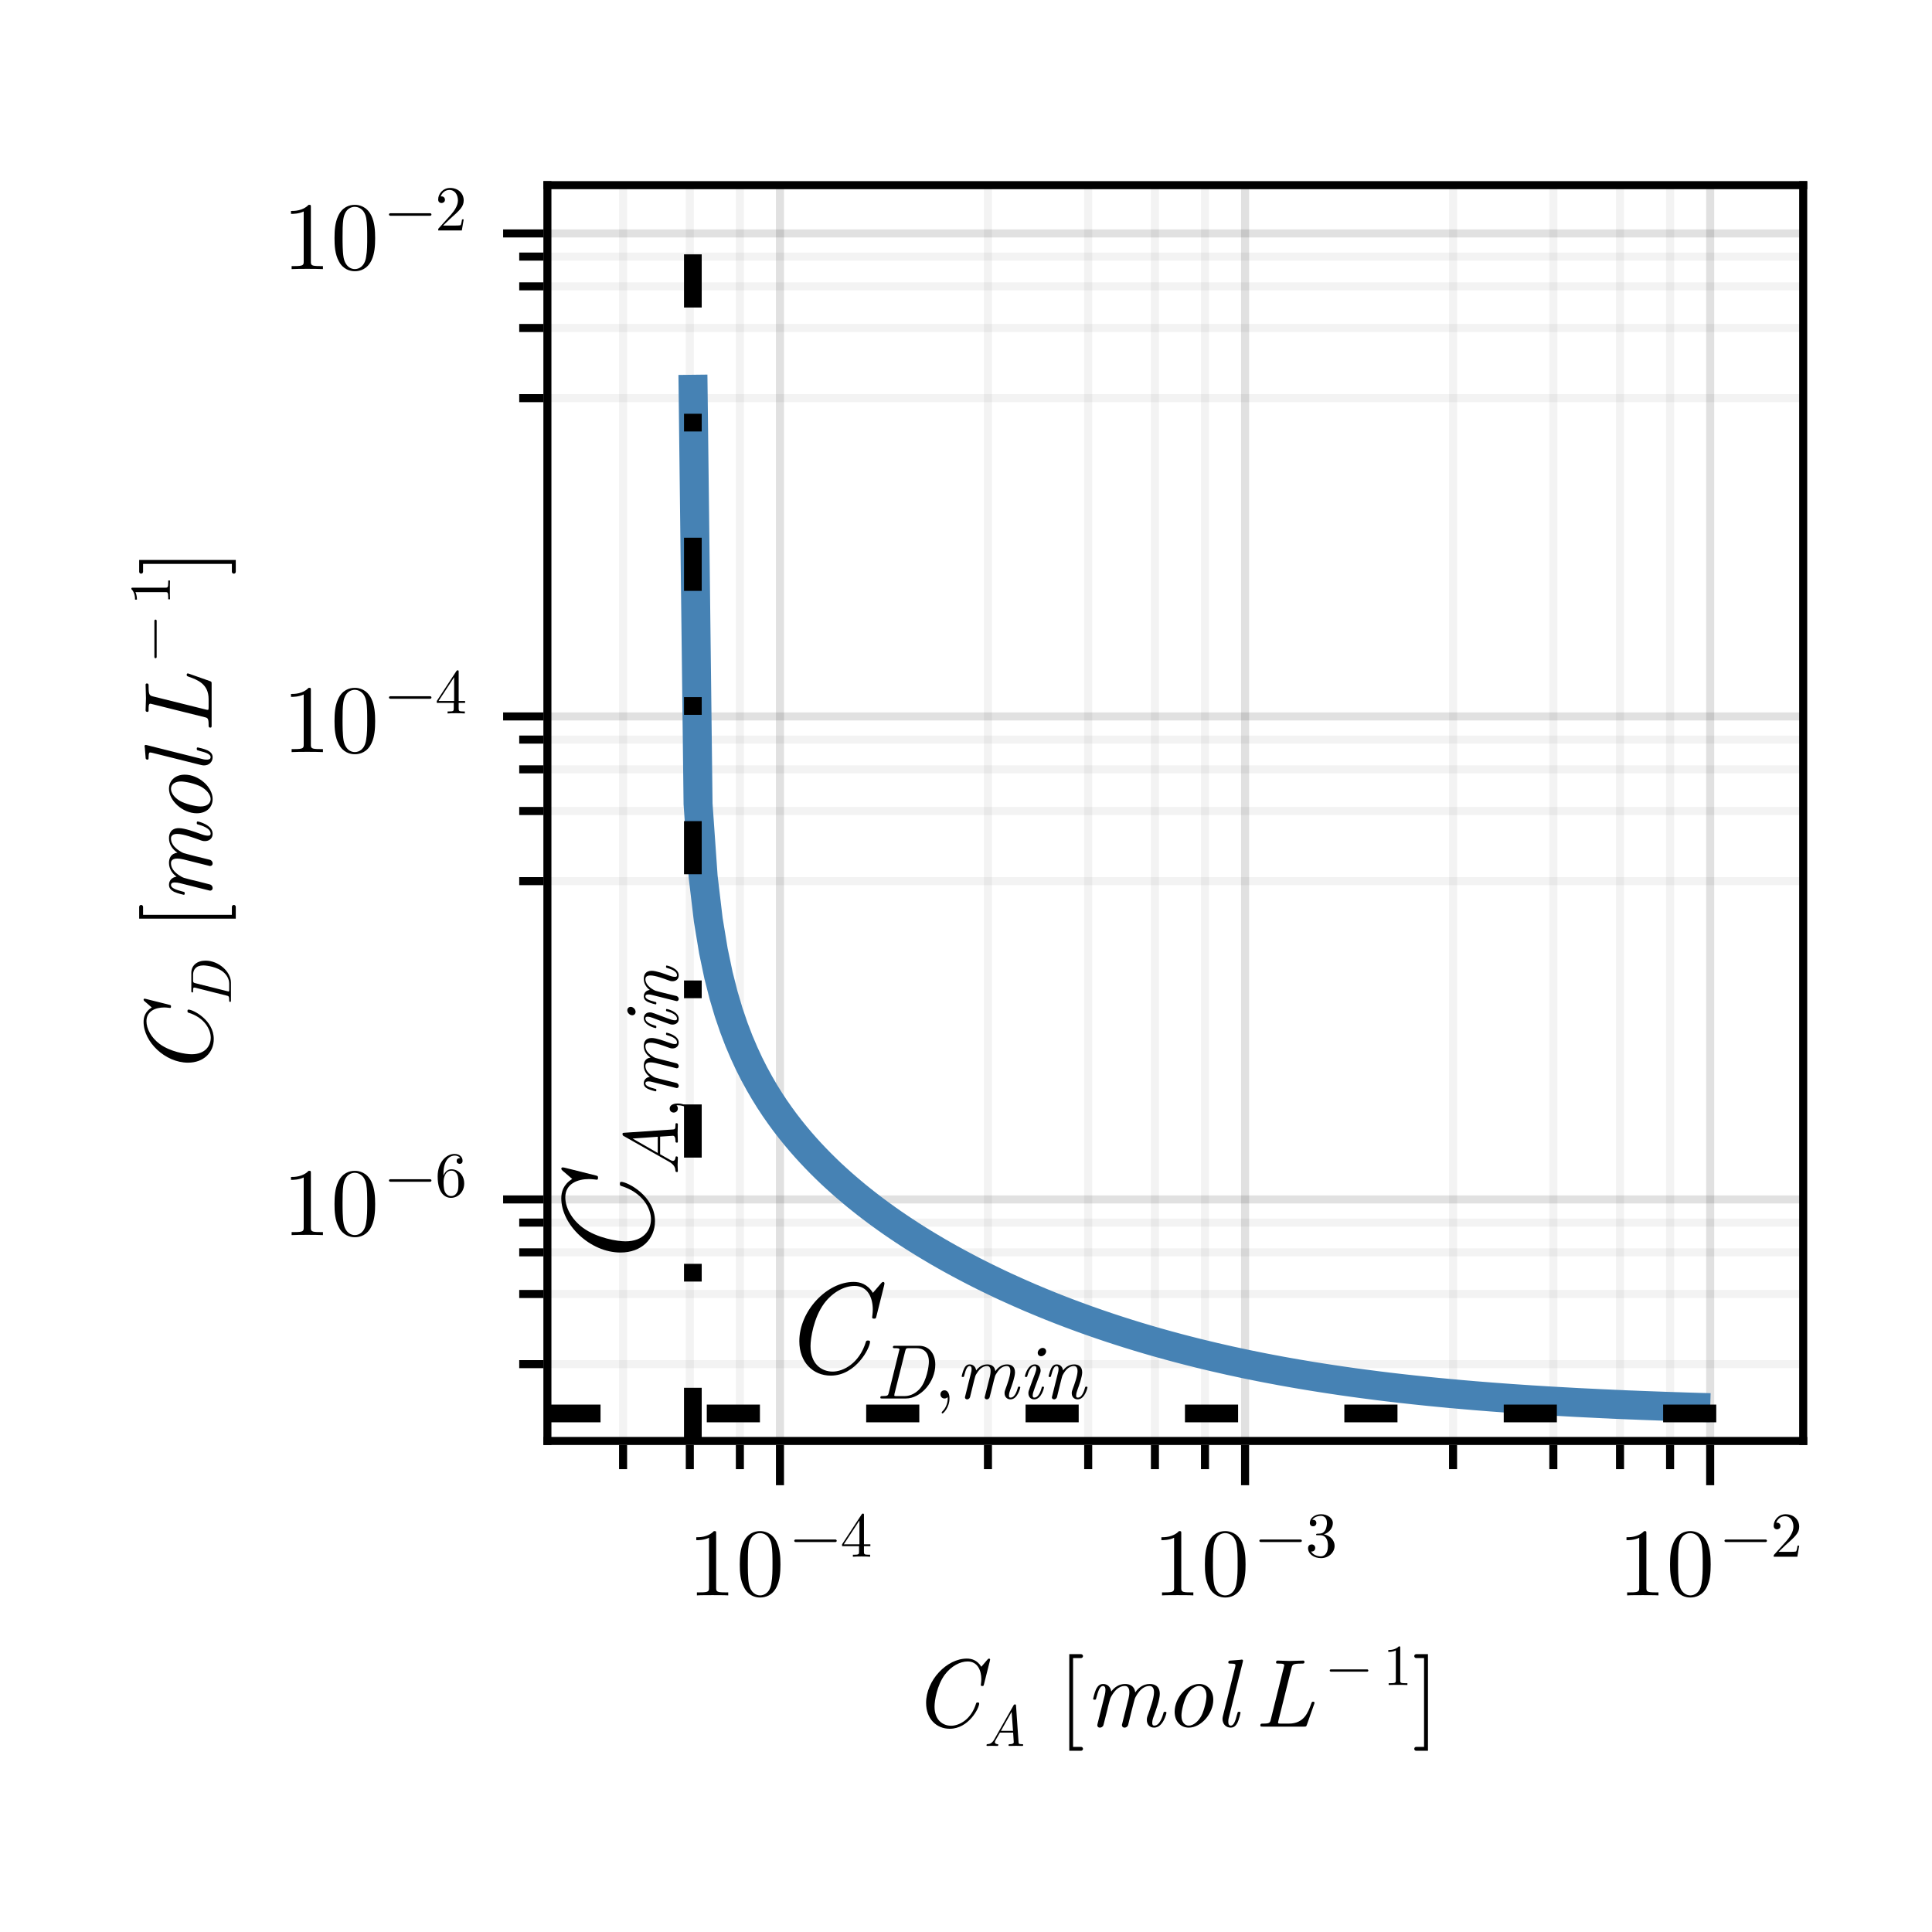 <?xml version="1.0" encoding="UTF-8"?>
<svg xmlns="http://www.w3.org/2000/svg" xmlns:xlink="http://www.w3.org/1999/xlink" width="240" height="240" viewBox="0 0 240 240">
<defs>
<g>
<g id="glyph-0-0-fae33a05">
<path d="M 9.719 -8.172 C 9.734 -8.219 9.75 -8.297 9.75 -8.344 C 9.75 -8.344 9.734 -8.453 9.609 -8.453 C 9.609 -8.453 9.531 -8.453 9.422 -8.328 L 8.656 -7.438 C 8.141 -8.266 7.453 -8.453 6.859 -8.453 C 4.375 -8.453 1.797 -5.766 1.797 -2.938 C 1.797 -0.969 3.078 0.266 4.734 0.266 C 7.078 0.266 8.391 -2.297 8.391 -2.875 C 8.391 -3 8.266 -3 8.203 -3 C 8.141 -3 8.047 -3 8.016 -2.906 C 7.406 -0.875 5.906 -0.109 4.906 -0.109 C 3.906 -0.109 2.844 -0.781 2.844 -2.484 C 2.844 -3.234 3.141 -5.109 4.109 -6.438 C 4.922 -7.531 6.031 -8.094 6.953 -8.094 C 8.219 -8.094 8.656 -6.938 8.656 -5.891 C 8.656 -5.578 8.594 -5.203 8.594 -5.156 C 8.594 -5.047 8.719 -5.047 8.766 -5.047 C 8.906 -5.047 8.938 -5.047 8.984 -5.25 Z M 9.719 -8.172 "/>
</g>
<g id="glyph-1-0-fae33a05">
<path d="M 4.984 -0.125 C 4.984 -0.219 4.922 -0.219 4.812 -0.219 C 4.438 -0.219 4.422 -0.281 4.406 -0.469 L 4.094 -4.984 C 4.078 -5.141 4.078 -5.156 3.969 -5.156 C 3.844 -5.156 3.812 -5.109 3.781 -5.031 L 1.391 -0.812 C 1.078 -0.266 0.766 -0.234 0.516 -0.219 C 0.438 -0.219 0.422 -0.094 0.422 -0.094 C 0.422 -0.062 0.438 0 0.516 0 C 0.688 0 0.906 -0.016 1.094 -0.016 C 1.312 -0.016 1.547 0 1.75 0 C 1.797 0 1.891 0 1.891 -0.141 C 1.891 -0.219 1.828 -0.219 1.766 -0.219 C 1.734 -0.234 1.469 -0.25 1.469 -0.469 C 1.469 -0.531 1.5 -0.625 1.562 -0.734 L 2.094 -1.656 L 3.734 -1.656 L 3.812 -0.453 C 3.812 -0.312 3.641 -0.219 3.328 -0.219 C 3.25 -0.219 3.156 -0.219 3.156 -0.094 C 3.156 0 3.25 0 3.266 0 C 3.531 0 3.828 -0.016 4.094 -0.016 C 4.344 -0.016 4.609 0 4.859 0 C 4.891 0 4.984 0 4.984 -0.125 Z M 3.719 -1.875 L 2.219 -1.875 L 3.547 -4.234 Z M 3.719 -1.875 "/>
</g>
<g id="glyph-2-0-fae33a05">
</g>
<g id="glyph-2-1-fae33a05">
<path d="M 3.078 2.766 C 3.078 2.625 2.969 2.516 2.828 2.516 L 1.844 2.516 L 1.844 -8.516 L 2.828 -8.516 C 2.969 -8.516 3.078 -8.625 3.078 -8.766 C 3.078 -8.891 2.969 -9 2.828 -9 L 1.375 -9 L 1.375 3 L 2.828 3 C 2.969 3 3.078 2.891 3.078 2.766 Z M 3.078 2.766 "/>
</g>
<g id="glyph-2-2-fae33a05">
<path d="M 5.031 0 L 5.031 -0.375 L 4.641 -0.375 C 3.562 -0.375 3.531 -0.5 3.531 -0.953 L 3.531 -7.688 C 3.531 -7.969 3.531 -7.984 3.25 -7.984 C 2.516 -7.219 1.453 -7.219 1.062 -7.219 L 1.062 -6.859 C 1.312 -6.859 2.016 -6.859 2.641 -7.156 L 2.641 -0.953 C 2.641 -0.516 2.609 -0.375 1.531 -0.375 L 1.141 -0.375 L 1.141 0 C 1.562 -0.031 2.609 -0.031 3.078 -0.031 C 3.562 -0.031 4.609 -0.031 5.031 0 Z M 5.031 0 "/>
</g>
<g id="glyph-3-0-fae33a05">
<path d="M 10.109 -1.719 C 10.109 -1.844 10.016 -1.844 9.922 -1.844 C 9.766 -1.844 9.766 -1.812 9.719 -1.625 C 9.625 -1.312 9.297 -0.125 8.609 -0.125 C 8.359 -0.125 8.344 -0.312 8.344 -0.484 C 8.344 -0.781 8.453 -1.094 8.562 -1.375 C 8.797 -2.016 9.281 -3.359 9.281 -4.062 C 9.281 -5.062 8.594 -5.297 8.031 -5.297 C 7.188 -5.297 6.594 -4.781 6.234 -4.25 C 6.125 -5.078 5.516 -5.297 4.969 -5.297 C 4.25 -5.297 3.656 -4.906 3.25 -4.359 C 3.172 -4.938 2.766 -5.297 2.25 -5.297 C 1.812 -5.297 1.578 -5.031 1.375 -4.672 C 1.156 -4.188 1 -3.453 1 -3.453 C 1 -3.344 1.109 -3.344 1.172 -3.344 C 1.328 -3.344 1.344 -3.344 1.406 -3.609 C 1.625 -4.453 1.844 -5.047 2.219 -5.047 C 2.531 -5.047 2.531 -4.688 2.531 -4.562 C 2.531 -4.375 2.5 -4.141 2.453 -3.953 L 1.547 -0.344 C 1.531 -0.281 1.516 -0.219 1.516 -0.188 C 1.516 -0.047 1.609 0.125 1.844 0.125 C 1.984 0.125 2.203 0.047 2.281 -0.188 L 2.766 -2.094 C 2.812 -2.359 2.891 -2.609 2.953 -2.875 C 3.109 -3.469 3.109 -3.484 3.25 -3.75 C 3.594 -4.344 4.109 -5.047 4.938 -5.047 C 5.5 -5.047 5.5 -4.422 5.5 -4.25 C 5.5 -3.922 5.406 -3.578 5.391 -3.469 L 4.609 -0.344 C 4.578 -0.281 4.578 -0.219 4.578 -0.188 C 4.578 -0.047 4.672 0.125 4.906 0.125 C 5.047 0.125 5.25 0.047 5.344 -0.188 L 5.812 -2.094 C 5.875 -2.359 5.953 -2.609 6.016 -2.875 C 6.172 -3.469 6.172 -3.484 6.312 -3.75 C 6.656 -4.344 7.172 -5.047 8 -5.047 C 8.562 -5.047 8.562 -4.422 8.562 -4.25 C 8.562 -3.5 8.031 -2.078 7.859 -1.594 C 7.703 -1.188 7.672 -1.078 7.672 -0.828 C 7.672 -0.297 8 0.125 8.578 0.125 C 9.703 0.125 10.109 -1.656 10.109 -1.719 Z M 10.109 -1.719 "/>
</g>
<g id="glyph-3-1-fae33a05">
<path d="M 6.109 -3.344 C 6.109 -4.469 5.406 -5.297 4.359 -5.297 C 2.875 -5.297 1.312 -3.594 1.312 -1.844 C 1.312 -0.609 2.078 0.125 3.078 0.125 C 4.562 0.125 6.109 -1.578 6.109 -3.344 Z M 5.266 -3.797 C 5.266 -3.281 5 -2.047 4.625 -1.328 C 4.266 -0.672 3.656 -0.125 3.078 -0.125 C 2.609 -0.125 2.156 -0.5 2.156 -1.375 C 2.156 -1.969 2.469 -3.297 2.859 -3.953 C 3.297 -4.688 3.875 -5.047 4.344 -5.047 C 4.938 -5.047 5.266 -4.516 5.266 -3.797 Z M 5.266 -3.797 "/>
</g>
<g id="glyph-3-2-fae33a05">
<path d="M 3.359 -1.719 C 3.359 -1.844 3.266 -1.844 3.188 -1.844 C 3.125 -1.844 3.047 -1.844 3.016 -1.781 L 2.922 -1.469 C 2.719 -0.641 2.5 -0.125 2.156 -0.125 C 1.844 -0.125 1.844 -0.453 1.844 -0.625 C 1.844 -0.703 1.844 -0.891 1.922 -1.172 L 3.641 -8.031 C 3.641 -8.062 3.672 -8.188 3.672 -8.188 C 3.672 -8.297 3.594 -8.328 3.5 -8.328 C 3.469 -8.328 3.344 -8.312 3.312 -8.297 L 2.125 -8.203 C 1.984 -8.203 1.844 -8.188 1.844 -7.953 C 1.844 -7.828 1.969 -7.828 2.141 -7.828 C 2.719 -7.828 2.734 -7.734 2.734 -7.625 C 2.734 -7.578 2.703 -7.422 2.703 -7.422 L 1.203 -1.422 C 1.188 -1.375 1.125 -1.125 1.125 -0.953 C 1.125 -0.312 1.562 0.125 2.141 0.125 C 2.594 0.125 2.828 -0.188 2.984 -0.484 C 3.188 -0.906 3.359 -1.688 3.359 -1.719 Z M 3.359 -1.719 "/>
</g>
<g id="glyph-3-3-fae33a05">
<path d="M 7.484 -2.953 C 7.484 -3.094 7.344 -3.094 7.312 -3.094 C 7.156 -3.094 7.156 -3.062 7.062 -2.828 C 6.688 -1.766 6.172 -0.375 4.297 -0.375 L 3.328 -0.375 C 2.953 -0.375 2.953 -0.406 2.953 -0.484 C 2.953 -0.562 2.984 -0.688 3 -0.75 L 4.625 -7.281 C 4.734 -7.703 4.812 -7.828 5.781 -7.828 L 5.906 -7.828 C 6.109 -7.828 6.234 -7.828 6.234 -8.047 C 6.234 -8.203 6.109 -8.203 6.062 -8.203 C 5.516 -8.203 4.953 -8.156 4.406 -8.156 C 3.906 -8.156 3.406 -8.203 2.922 -8.203 C 2.859 -8.203 2.703 -8.203 2.703 -7.969 C 2.703 -7.828 2.797 -7.828 3.031 -7.828 C 3.391 -7.828 3.719 -7.828 3.719 -7.625 C 3.719 -7.578 3.719 -7.562 3.672 -7.391 L 2.047 -0.875 C 1.953 -0.469 1.891 -0.375 1.062 -0.375 C 0.875 -0.375 0.75 -0.375 0.75 -0.141 C 0.75 0 0.859 0 1.047 0 L 6.188 0 C 6.438 0 6.453 -0.016 6.531 -0.219 L 7.438 -2.797 Z M 7.484 -2.953 "/>
</g>
<g id="glyph-4-0-fae33a05">
<path d="M 5.203 -1.797 C 5.203 -1.875 5.141 -1.938 5.062 -1.938 L 0.547 -1.938 C 0.469 -1.938 0.406 -1.875 0.406 -1.797 C 0.406 -1.719 0.469 -1.656 0.547 -1.656 L 5.062 -1.656 C 5.141 -1.656 5.203 -1.719 5.203 -1.797 Z M 5.203 -1.797 "/>
</g>
<g id="glyph-4-1-fae33a05">
<path d="M 3.016 0 L 3.016 -0.219 L 2.781 -0.219 C 2.141 -0.219 2.125 -0.297 2.125 -0.562 L 2.125 -4.609 C 2.125 -4.781 2.125 -4.797 1.953 -4.797 C 1.5 -4.344 0.875 -4.344 0.641 -4.344 L 0.641 -4.109 C 0.781 -4.109 1.203 -4.109 1.578 -4.297 L 1.578 -0.562 C 1.578 -0.312 1.562 -0.219 0.922 -0.219 L 0.688 -0.219 L 0.688 0 C 0.938 -0.016 1.562 -0.016 1.844 -0.016 C 2.141 -0.016 2.766 -0.016 3.016 0 Z M 3.016 0 "/>
</g>
<g id="glyph-5-0-fae33a05">
<path d="M 1.969 3 L 1.969 -9 L 0.5 -9 C 0.375 -9 0.266 -8.891 0.266 -8.766 C 0.266 -8.625 0.375 -8.516 0.5 -8.516 L 1.484 -8.516 L 1.484 2.516 L 0.5 2.516 C 0.375 2.516 0.266 2.625 0.266 2.766 C 0.266 2.891 0.375 3 0.5 3 Z M 1.969 3 "/>
</g>
<g id="glyph-6-0-fae33a05">
<path d="M 5.516 -3.844 C 5.516 -4.797 5.453 -5.766 5.047 -6.641 C 4.484 -7.797 3.5 -7.984 3 -7.984 C 2.281 -7.984 1.406 -7.688 0.906 -6.562 C 0.531 -5.734 0.469 -4.797 0.469 -3.844 C 0.469 -2.938 0.516 -1.859 1.016 -0.953 C 1.531 0.031 2.406 0.266 2.984 0.266 C 3.641 0.266 4.547 0.016 5.078 -1.125 C 5.453 -1.953 5.516 -2.891 5.516 -3.844 Z M 4.531 -3.984 C 4.531 -3.078 4.531 -2.266 4.391 -1.5 C 4.219 -0.359 3.531 0 2.984 0 C 2.516 0 1.812 -0.297 1.594 -1.453 C 1.469 -2.172 1.469 -3.281 1.469 -3.984 C 1.469 -4.75 1.469 -5.547 1.562 -6.188 C 1.781 -7.625 2.688 -7.734 2.984 -7.734 C 3.391 -7.734 4.172 -7.516 4.406 -6.328 C 4.531 -5.656 4.531 -4.734 4.531 -3.984 Z M 4.531 -3.984 "/>
</g>
<g id="glyph-7-0-fae33a05">
<path d="M 5.719 -1.984 C 5.719 -2.062 5.641 -2.141 5.562 -2.141 L 0.609 -2.141 C 0.516 -2.141 0.438 -2.062 0.438 -1.984 C 0.438 -1.891 0.516 -1.828 0.609 -1.828 L 5.562 -1.828 C 5.641 -1.828 5.719 -1.891 5.719 -1.984 Z M 5.719 -1.984 "/>
</g>
<g id="glyph-8-0-fae33a05">
<path d="M 3.734 -1.312 L 3.734 -1.547 L 2.938 -1.547 L 2.938 -5.156 C 2.938 -5.312 2.938 -5.359 2.812 -5.359 C 2.734 -5.359 2.719 -5.359 2.656 -5.266 L 0.219 -1.547 L 0.219 -1.312 L 2.328 -1.312 L 2.328 -0.625 C 2.328 -0.328 2.312 -0.25 1.734 -0.25 L 1.562 -0.25 L 1.562 0 C 1.891 -0.031 2.297 -0.031 2.625 -0.031 C 2.969 -0.031 3.375 -0.031 3.703 0 L 3.703 -0.25 L 3.547 -0.25 C 2.953 -0.25 2.938 -0.328 2.938 -0.625 L 2.938 -1.312 Z M 2.375 -1.547 L 0.438 -1.547 L 2.375 -4.5 Z M 2.375 -1.547 "/>
</g>
<g id="glyph-8-1-fae33a05">
<path d="M 5.719 -1.984 C 5.719 -2.062 5.641 -2.141 5.562 -2.141 L 0.609 -2.141 C 0.516 -2.141 0.438 -2.062 0.438 -1.984 C 0.438 -1.891 0.516 -1.828 0.609 -1.828 L 5.562 -1.828 C 5.641 -1.828 5.719 -1.891 5.719 -1.984 Z M 5.719 -1.984 "/>
</g>
<g id="glyph-8-2-fae33a05">
<path d="M 3.625 -1.359 C 3.625 -2 3.125 -2.625 2.297 -2.781 C 2.953 -3 3.406 -3.562 3.406 -4.188 C 3.406 -4.828 2.703 -5.281 1.953 -5.281 C 1.156 -5.281 0.547 -4.797 0.547 -4.203 C 0.547 -3.938 0.719 -3.781 0.953 -3.781 C 1.203 -3.781 1.359 -3.969 1.359 -4.188 C 1.359 -4.594 0.984 -4.594 0.859 -4.594 C 1.109 -4.969 1.625 -5.078 1.922 -5.078 C 2.234 -5.078 2.672 -4.906 2.672 -4.188 C 2.672 -4.094 2.656 -3.641 2.453 -3.281 C 2.219 -2.906 1.953 -2.891 1.75 -2.875 C 1.688 -2.875 1.5 -2.859 1.438 -2.859 C 1.375 -2.844 1.328 -2.844 1.328 -2.75 C 1.328 -2.672 1.375 -2.672 1.516 -2.672 L 1.859 -2.672 C 2.516 -2.672 2.797 -2.125 2.797 -1.359 C 2.797 -0.281 2.25 -0.047 1.906 -0.047 C 1.562 -0.047 0.969 -0.188 0.703 -0.656 C 0.969 -0.609 1.219 -0.781 1.219 -1.078 C 1.219 -1.375 1 -1.531 0.781 -1.531 C 0.594 -1.531 0.328 -1.422 0.328 -1.062 C 0.328 -0.344 1.062 0.172 1.938 0.172 C 2.906 0.172 3.625 -0.547 3.625 -1.359 Z M 3.625 -1.359 "/>
</g>
<g id="glyph-8-3-fae33a05">
<path d="M 3.562 -1.375 L 3.359 -1.375 C 3.312 -1.141 3.266 -0.797 3.188 -0.672 C 3.125 -0.609 2.609 -0.609 2.438 -0.609 L 1 -0.609 L 1.844 -1.422 C 3.078 -2.516 3.562 -2.953 3.562 -3.734 C 3.562 -4.641 2.844 -5.281 1.875 -5.281 C 0.984 -5.281 0.391 -4.547 0.391 -3.844 C 0.391 -3.406 0.797 -3.406 0.812 -3.406 C 0.953 -3.406 1.234 -3.5 1.234 -3.812 C 1.234 -4.031 1.078 -4.234 0.812 -4.234 C 0.75 -4.234 0.734 -4.234 0.703 -4.219 C 0.891 -4.734 1.312 -5.031 1.781 -5.031 C 2.5 -5.031 2.844 -4.391 2.844 -3.734 C 2.844 -3.109 2.438 -2.484 2 -1.984 L 0.484 -0.297 C 0.391 -0.203 0.391 -0.188 0.391 0 L 3.328 0 Z M 3.562 -1.375 "/>
</g>
<g id="glyph-9-0-fae33a05">
<path d="M 5.516 -3.844 C 5.516 -4.797 5.453 -5.766 5.047 -6.641 C 4.484 -7.797 3.5 -7.984 3 -7.984 C 2.281 -7.984 1.406 -7.688 0.906 -6.562 C 0.531 -5.734 0.469 -4.797 0.469 -3.844 C 0.469 -2.938 0.516 -1.859 1.016 -0.953 C 1.531 0.031 2.406 0.266 2.984 0.266 C 3.641 0.266 4.547 0.016 5.078 -1.125 C 5.453 -1.953 5.516 -2.891 5.516 -3.844 Z M 4.531 -3.984 C 4.531 -3.078 4.531 -2.266 4.391 -1.5 C 4.219 -0.359 3.531 0 2.984 0 C 2.516 0 1.812 -0.297 1.594 -1.453 C 1.469 -2.172 1.469 -3.281 1.469 -3.984 C 1.469 -4.75 1.469 -5.547 1.562 -6.188 C 1.781 -7.625 2.688 -7.734 2.984 -7.734 C 3.391 -7.734 4.172 -7.516 4.406 -6.328 C 4.531 -5.656 4.531 -4.734 4.531 -3.984 Z M 4.531 -3.984 "/>
</g>
<g id="glyph-10-0-fae33a05">
<path d="M 5.516 -3.844 C 5.516 -4.797 5.453 -5.766 5.047 -6.641 C 4.484 -7.797 3.5 -7.984 3 -7.984 C 2.281 -7.984 1.406 -7.688 0.906 -6.562 C 0.531 -5.734 0.469 -4.797 0.469 -3.844 C 0.469 -2.938 0.516 -1.859 1.016 -0.953 C 1.531 0.031 2.406 0.266 2.984 0.266 C 3.641 0.266 4.547 0.016 5.078 -1.125 C 5.453 -1.953 5.516 -2.891 5.516 -3.844 Z M 4.531 -3.984 C 4.531 -3.078 4.531 -2.266 4.391 -1.5 C 4.219 -0.359 3.531 0 2.984 0 C 2.516 0 1.812 -0.297 1.594 -1.453 C 1.469 -2.172 1.469 -3.281 1.469 -3.984 C 1.469 -4.75 1.469 -5.547 1.562 -6.188 C 1.781 -7.625 2.688 -7.734 2.984 -7.734 C 3.391 -7.734 4.172 -7.516 4.406 -6.328 C 4.531 -5.656 4.531 -4.734 4.531 -3.984 Z M 4.531 -3.984 "/>
</g>
<g id="glyph-11-0-fae33a05">
<path d="M -8.172 -9.719 C -8.219 -9.734 -8.297 -9.75 -8.344 -9.75 C -8.344 -9.75 -8.453 -9.734 -8.453 -9.609 C -8.453 -9.609 -8.453 -9.531 -8.328 -9.422 L -7.438 -8.656 C -8.266 -8.141 -8.453 -7.453 -8.453 -6.859 C -8.453 -4.375 -5.766 -1.797 -2.938 -1.797 C -0.969 -1.797 0.266 -3.078 0.266 -4.734 C 0.266 -7.078 -2.297 -8.391 -2.875 -8.391 C -3 -8.391 -3 -8.266 -3 -8.203 C -3 -8.141 -3 -8.047 -2.906 -8.016 C -0.875 -7.406 -0.109 -5.906 -0.109 -4.906 C -0.109 -3.906 -0.781 -2.844 -2.484 -2.844 C -3.234 -2.844 -5.109 -3.141 -6.438 -4.109 C -7.531 -4.922 -8.094 -6.031 -8.094 -6.953 C -8.094 -8.219 -6.938 -8.656 -5.891 -8.656 C -5.578 -8.656 -5.203 -8.594 -5.156 -8.594 C -5.047 -8.594 -5.047 -8.719 -5.047 -8.766 C -5.047 -8.906 -5.047 -8.938 -5.25 -8.984 Z M -8.172 -9.719 "/>
</g>
<g id="glyph-12-0-fae33a05">
<path d="M -3.156 -5.578 C -4.188 -5.578 -4.922 -5 -4.922 -4.062 L -4.922 -1.828 C -4.922 -1.703 -4.922 -1.625 -4.781 -1.625 C -4.703 -1.625 -4.703 -1.688 -4.703 -1.828 C -4.703 -2.047 -4.703 -2.234 -4.578 -2.234 C -4.547 -2.234 -4.531 -2.234 -4.438 -2.219 L -0.531 -1.234 C -0.281 -1.188 -0.219 -1.141 -0.219 -0.641 C -0.219 -0.531 -0.219 -0.453 -0.094 -0.453 C 0 -0.453 0 -0.516 0 -0.641 L 0 -2.844 C 0 -4.203 -1.531 -5.578 -3.156 -5.578 Z M -3.422 -4.984 C -3 -4.984 -1.656 -4.781 -0.938 -4.156 C -0.531 -3.812 -0.219 -3.297 -0.219 -2.719 L -0.219 -1.984 C -0.219 -1.75 -0.25 -1.75 -0.297 -1.75 C -0.344 -1.75 -0.406 -1.781 -0.453 -1.781 L -4.438 -2.781 C -4.688 -2.844 -4.703 -2.891 -4.703 -3.141 L -4.703 -3.828 C -4.703 -4.422 -4.375 -4.984 -3.422 -4.984 Z M -3.422 -4.984 "/>
</g>
<g id="glyph-13-0-fae33a05">
</g>
<g id="glyph-14-0-fae33a05">
<path d="M 2.766 -3.078 C 2.625 -3.078 2.516 -2.969 2.516 -2.828 L 2.516 -1.844 L -8.516 -1.844 L -8.516 -2.828 C -8.516 -2.969 -8.625 -3.078 -8.766 -3.078 C -8.891 -3.078 -9 -2.969 -9 -2.828 L -9 -1.375 L 3 -1.375 L 3 -2.828 C 3 -2.969 2.891 -3.078 2.766 -3.078 Z M 2.766 -3.078 "/>
</g>
<g id="glyph-15-0-fae33a05">
<path d="M -1.719 -10.109 C -1.844 -10.109 -1.844 -10.016 -1.844 -9.922 C -1.844 -9.766 -1.812 -9.766 -1.625 -9.719 C -1.312 -9.625 -0.125 -9.297 -0.125 -8.609 C -0.125 -8.359 -0.312 -8.344 -0.484 -8.344 C -0.781 -8.344 -1.094 -8.453 -1.375 -8.562 C -2.016 -8.797 -3.359 -9.281 -4.062 -9.281 C -5.062 -9.281 -5.297 -8.594 -5.297 -8.031 C -5.297 -7.188 -4.781 -6.594 -4.25 -6.234 C -5.078 -6.125 -5.297 -5.516 -5.297 -4.969 C -5.297 -4.25 -4.906 -3.656 -4.359 -3.25 C -4.938 -3.172 -5.297 -2.766 -5.297 -2.25 C -5.297 -1.812 -5.031 -1.578 -4.672 -1.375 C -4.188 -1.156 -3.453 -1 -3.453 -1 C -3.344 -1 -3.344 -1.109 -3.344 -1.172 C -3.344 -1.328 -3.344 -1.344 -3.609 -1.406 C -4.453 -1.625 -5.047 -1.844 -5.047 -2.219 C -5.047 -2.531 -4.688 -2.531 -4.562 -2.531 C -4.375 -2.531 -4.141 -2.5 -3.953 -2.453 L -0.344 -1.547 C -0.281 -1.531 -0.219 -1.516 -0.188 -1.516 C -0.047 -1.516 0.125 -1.609 0.125 -1.844 C 0.125 -1.984 0.047 -2.203 -0.188 -2.281 L -2.094 -2.766 C -2.359 -2.812 -2.609 -2.891 -2.875 -2.953 C -3.469 -3.109 -3.484 -3.109 -3.75 -3.25 C -4.344 -3.594 -5.047 -4.109 -5.047 -4.938 C -5.047 -5.5 -4.422 -5.5 -4.25 -5.5 C -3.922 -5.5 -3.578 -5.406 -3.469 -5.391 L -0.344 -4.609 C -0.281 -4.578 -0.219 -4.578 -0.188 -4.578 C -0.047 -4.578 0.125 -4.672 0.125 -4.906 C 0.125 -5.047 0.047 -5.25 -0.188 -5.344 L -2.094 -5.812 C -2.359 -5.875 -2.609 -5.953 -2.875 -6.016 C -3.469 -6.172 -3.484 -6.172 -3.75 -6.312 C -4.344 -6.656 -5.047 -7.172 -5.047 -8 C -5.047 -8.562 -4.422 -8.562 -4.25 -8.562 C -3.5 -8.562 -2.078 -8.031 -1.594 -7.859 C -1.188 -7.703 -1.078 -7.672 -0.828 -7.672 C -0.297 -7.672 0.125 -8 0.125 -8.578 C 0.125 -9.703 -1.656 -10.109 -1.719 -10.109 Z M -1.719 -10.109 "/>
</g>
<g id="glyph-16-0-fae33a05">
<path d="M -3.344 -6.109 C -4.469 -6.109 -5.297 -5.406 -5.297 -4.359 C -5.297 -2.875 -3.594 -1.312 -1.844 -1.312 C -0.609 -1.312 0.125 -2.078 0.125 -3.078 C 0.125 -4.562 -1.578 -6.109 -3.344 -6.109 Z M -3.797 -5.266 C -3.281 -5.266 -2.047 -5 -1.328 -4.625 C -0.672 -4.266 -0.125 -3.656 -0.125 -3.078 C -0.125 -2.609 -0.5 -2.156 -1.375 -2.156 C -1.969 -2.156 -3.297 -2.469 -3.953 -2.859 C -4.688 -3.297 -5.047 -3.875 -5.047 -4.344 C -5.047 -4.938 -4.516 -5.266 -3.797 -5.266 Z M -3.797 -5.266 "/>
</g>
<g id="glyph-17-0-fae33a05">
<path d="M -1.719 -3.359 C -1.844 -3.359 -1.844 -3.266 -1.844 -3.188 C -1.844 -3.125 -1.844 -3.047 -1.781 -3.016 L -1.469 -2.922 C -0.641 -2.719 -0.125 -2.5 -0.125 -2.156 C -0.125 -1.844 -0.453 -1.844 -0.625 -1.844 C -0.703 -1.844 -0.891 -1.844 -1.172 -1.922 L -8.031 -3.641 C -8.062 -3.641 -8.188 -3.672 -8.188 -3.672 C -8.297 -3.672 -8.328 -3.594 -8.328 -3.5 C -8.328 -3.469 -8.312 -3.344 -8.297 -3.312 L -8.203 -2.125 C -8.203 -1.984 -8.188 -1.844 -7.953 -1.844 C -7.828 -1.844 -7.828 -1.969 -7.828 -2.141 C -7.828 -2.719 -7.734 -2.734 -7.625 -2.734 C -7.578 -2.734 -7.422 -2.703 -7.422 -2.703 L -1.422 -1.203 C -1.375 -1.188 -1.125 -1.125 -0.953 -1.125 C -0.312 -1.125 0.125 -1.562 0.125 -2.141 C 0.125 -2.594 -0.188 -2.828 -0.484 -2.984 C -0.906 -3.188 -1.688 -3.359 -1.719 -3.359 Z M -1.719 -3.359 "/>
</g>
<g id="glyph-17-1-fae33a05">
<path d="M -2.953 -7.484 C -3.094 -7.484 -3.094 -7.344 -3.094 -7.312 C -3.094 -7.156 -3.062 -7.156 -2.828 -7.062 C -1.766 -6.688 -0.375 -6.172 -0.375 -4.297 L -0.375 -3.328 C -0.375 -2.953 -0.406 -2.953 -0.484 -2.953 C -0.562 -2.953 -0.688 -2.984 -0.75 -3 L -7.281 -4.625 C -7.703 -4.734 -7.828 -4.812 -7.828 -5.781 L -7.828 -5.906 C -7.828 -6.109 -7.828 -6.234 -8.047 -6.234 C -8.203 -6.234 -8.203 -6.109 -8.203 -6.062 C -8.203 -5.516 -8.156 -4.953 -8.156 -4.406 C -8.156 -3.906 -8.203 -3.406 -8.203 -2.922 C -8.203 -2.859 -8.203 -2.703 -7.969 -2.703 C -7.828 -2.703 -7.828 -2.797 -7.828 -3.031 C -7.828 -3.391 -7.828 -3.719 -7.625 -3.719 C -7.578 -3.719 -7.562 -3.719 -7.391 -3.672 L -0.875 -2.047 C -0.469 -1.953 -0.375 -1.891 -0.375 -1.062 C -0.375 -0.875 -0.375 -0.75 -0.141 -0.75 C 0 -0.75 0 -0.859 0 -1.047 L 0 -6.188 C 0 -6.438 -0.016 -6.453 -0.219 -6.531 L -2.797 -7.438 Z M -2.953 -7.484 "/>
</g>
<g id="glyph-18-0-fae33a05">
<path d="M -1.797 -5.203 C -1.875 -5.203 -1.938 -5.141 -1.938 -5.062 L -1.938 -0.547 C -1.938 -0.469 -1.875 -0.406 -1.797 -0.406 C -1.719 -0.406 -1.656 -0.469 -1.656 -0.547 L -1.656 -5.062 C -1.656 -5.141 -1.719 -5.203 -1.797 -5.203 Z M -1.797 -5.203 "/>
</g>
<g id="glyph-19-0-fae33a05">
<path d="M 0 -3.016 L -0.219 -3.016 L -0.219 -2.781 C -0.219 -2.141 -0.297 -2.125 -0.562 -2.125 L -4.609 -2.125 C -4.781 -2.125 -4.797 -2.125 -4.797 -1.953 C -4.344 -1.5 -4.344 -0.875 -4.344 -0.641 L -4.109 -0.641 C -4.109 -0.781 -4.109 -1.203 -4.297 -1.578 L -0.562 -1.578 C -0.312 -1.578 -0.219 -1.562 -0.219 -0.922 L -0.219 -0.688 L 0 -0.688 C -0.016 -0.938 -0.016 -1.562 -0.016 -1.844 C -0.016 -2.141 -0.016 -2.766 0 -3.016 Z M 0 -3.016 "/>
</g>
<g id="glyph-20-0-fae33a05">
<path d="M 3 -1.969 L -9 -1.969 L -9 -0.5 C -9 -0.375 -8.891 -0.266 -8.766 -0.266 C -8.625 -0.266 -8.516 -0.375 -8.516 -0.5 L -8.516 -1.484 L 2.516 -1.484 L 2.516 -0.5 C 2.516 -0.375 2.625 -0.266 2.766 -0.266 C 2.891 -0.266 3 -0.375 3 -0.5 Z M 3 -1.969 "/>
</g>
<g id="glyph-21-0-fae33a05">
<path d="M 5.031 0 L 5.031 -0.375 L 4.641 -0.375 C 3.562 -0.375 3.531 -0.5 3.531 -0.953 L 3.531 -7.688 C 3.531 -7.969 3.531 -7.984 3.25 -7.984 C 2.516 -7.219 1.453 -7.219 1.062 -7.219 L 1.062 -6.859 C 1.312 -6.859 2.016 -6.859 2.641 -7.156 L 2.641 -0.953 C 2.641 -0.516 2.609 -0.375 1.531 -0.375 L 1.141 -0.375 L 1.141 0 C 1.562 -0.031 2.609 -0.031 3.078 -0.031 C 3.562 -0.031 4.609 -0.031 5.031 0 Z M 5.031 0 "/>
</g>
<g id="glyph-22-0-fae33a05">
<path d="M 5.516 -3.844 C 5.516 -4.797 5.453 -5.766 5.047 -6.641 C 4.484 -7.797 3.5 -7.984 3 -7.984 C 2.281 -7.984 1.406 -7.688 0.906 -6.562 C 0.531 -5.734 0.469 -4.797 0.469 -3.844 C 0.469 -2.938 0.516 -1.859 1.016 -0.953 C 1.531 0.031 2.406 0.266 2.984 0.266 C 3.641 0.266 4.547 0.016 5.078 -1.125 C 5.453 -1.953 5.516 -2.891 5.516 -3.844 Z M 4.531 -3.984 C 4.531 -3.078 4.531 -2.266 4.391 -1.5 C 4.219 -0.359 3.531 0 2.984 0 C 2.516 0 1.812 -0.297 1.594 -1.453 C 1.469 -2.172 1.469 -3.281 1.469 -3.984 C 1.469 -4.75 1.469 -5.547 1.562 -6.188 C 1.781 -7.625 2.688 -7.734 2.984 -7.734 C 3.391 -7.734 4.172 -7.516 4.406 -6.328 C 4.531 -5.656 4.531 -4.734 4.531 -3.984 Z M 4.531 -3.984 "/>
</g>
<g id="glyph-23-0-fae33a05">
<path d="M 5.719 -1.984 C 5.719 -2.062 5.641 -2.141 5.562 -2.141 L 0.609 -2.141 C 0.516 -2.141 0.438 -2.062 0.438 -1.984 C 0.438 -1.891 0.516 -1.828 0.609 -1.828 L 5.562 -1.828 C 5.641 -1.828 5.719 -1.891 5.719 -1.984 Z M 5.719 -1.984 "/>
</g>
<g id="glyph-24-0-fae33a05">
<path d="M 3.625 -1.609 C 3.625 -2.625 2.922 -3.375 2.031 -3.375 C 1.5 -3.375 1.203 -2.984 1.047 -2.594 L 1.047 -2.781 C 1.047 -4.797 2.031 -5.078 2.438 -5.078 C 2.625 -5.078 2.953 -5.031 3.125 -4.766 C 3.016 -4.766 2.688 -4.766 2.688 -4.406 C 2.688 -4.156 2.891 -4.047 3.062 -4.047 C 3.188 -4.047 3.422 -4.109 3.422 -4.422 C 3.422 -4.891 3.078 -5.281 2.422 -5.281 C 1.406 -5.281 0.328 -4.25 0.328 -2.5 C 0.328 -0.391 1.25 0.172 1.984 0.172 C 2.875 0.172 3.625 -0.578 3.625 -1.609 Z M 2.906 -1.625 C 2.906 -1.25 2.906 -0.844 2.766 -0.562 C 2.531 -0.094 2.172 -0.047 1.984 -0.047 C 1.484 -0.047 1.25 -0.516 1.203 -0.641 C 1.062 -1.016 1.062 -1.641 1.062 -1.797 C 1.062 -2.406 1.312 -3.203 2.031 -3.203 C 2.156 -3.203 2.516 -3.203 2.766 -2.703 C 2.906 -2.422 2.906 -2.016 2.906 -1.625 Z M 2.906 -1.625 "/>
</g>
<g id="glyph-24-1-fae33a05">
<path d="M 3.734 -1.312 L 3.734 -1.547 L 2.938 -1.547 L 2.938 -5.156 C 2.938 -5.312 2.938 -5.359 2.812 -5.359 C 2.734 -5.359 2.719 -5.359 2.656 -5.266 L 0.219 -1.547 L 0.219 -1.312 L 2.328 -1.312 L 2.328 -0.625 C 2.328 -0.328 2.312 -0.25 1.734 -0.25 L 1.562 -0.25 L 1.562 0 C 1.891 -0.031 2.297 -0.031 2.625 -0.031 C 2.969 -0.031 3.375 -0.031 3.703 0 L 3.703 -0.25 L 3.547 -0.25 C 2.953 -0.25 2.938 -0.328 2.938 -0.625 L 2.938 -1.312 Z M 2.375 -1.547 L 0.438 -1.547 L 2.375 -4.5 Z M 2.375 -1.547 "/>
</g>
<g id="glyph-25-0-fae33a05">
<path d="M 5.031 0 L 5.031 -0.375 L 4.641 -0.375 C 3.562 -0.375 3.531 -0.5 3.531 -0.953 L 3.531 -7.688 C 3.531 -7.969 3.531 -7.984 3.25 -7.984 C 2.516 -7.219 1.453 -7.219 1.062 -7.219 L 1.062 -6.859 C 1.312 -6.859 2.016 -6.859 2.641 -7.156 L 2.641 -0.953 C 2.641 -0.516 2.609 -0.375 1.531 -0.375 L 1.141 -0.375 L 1.141 0 C 1.562 -0.031 2.609 -0.031 3.078 -0.031 C 3.562 -0.031 4.609 -0.031 5.031 0 Z M 5.031 0 "/>
</g>
<g id="glyph-26-0-fae33a05">
<path d="M 5.516 -3.844 C 5.516 -4.797 5.453 -5.766 5.047 -6.641 C 4.484 -7.797 3.5 -7.984 3 -7.984 C 2.281 -7.984 1.406 -7.688 0.906 -6.562 C 0.531 -5.734 0.469 -4.797 0.469 -3.844 C 0.469 -2.938 0.516 -1.859 1.016 -0.953 C 1.531 0.031 2.406 0.266 2.984 0.266 C 3.641 0.266 4.547 0.016 5.078 -1.125 C 5.453 -1.953 5.516 -2.891 5.516 -3.844 Z M 4.531 -3.984 C 4.531 -3.078 4.531 -2.266 4.391 -1.5 C 4.219 -0.359 3.531 0 2.984 0 C 2.516 0 1.812 -0.297 1.594 -1.453 C 1.469 -2.172 1.469 -3.281 1.469 -3.984 C 1.469 -4.75 1.469 -5.547 1.562 -6.188 C 1.781 -7.625 2.688 -7.734 2.984 -7.734 C 3.391 -7.734 4.172 -7.516 4.406 -6.328 C 4.531 -5.656 4.531 -4.734 4.531 -3.984 Z M 4.531 -3.984 "/>
</g>
<g id="glyph-27-0-fae33a05">
<path d="M 5.719 -1.984 C 5.719 -2.062 5.641 -2.141 5.562 -2.141 L 0.609 -2.141 C 0.516 -2.141 0.438 -2.062 0.438 -1.984 C 0.438 -1.891 0.516 -1.828 0.609 -1.828 L 5.562 -1.828 C 5.641 -1.828 5.719 -1.891 5.719 -1.984 Z M 5.719 -1.984 "/>
</g>
<g id="glyph-28-0-fae33a05">
<path d="M 3.562 -1.375 L 3.359 -1.375 C 3.312 -1.141 3.266 -0.797 3.188 -0.672 C 3.125 -0.609 2.609 -0.609 2.438 -0.609 L 1 -0.609 L 1.844 -1.422 C 3.078 -2.516 3.562 -2.953 3.562 -3.734 C 3.562 -4.641 2.844 -5.281 1.875 -5.281 C 0.984 -5.281 0.391 -4.547 0.391 -3.844 C 0.391 -3.406 0.797 -3.406 0.812 -3.406 C 0.953 -3.406 1.234 -3.5 1.234 -3.812 C 1.234 -4.031 1.078 -4.234 0.812 -4.234 C 0.75 -4.234 0.734 -4.234 0.703 -4.219 C 0.891 -4.734 1.312 -5.031 1.781 -5.031 C 2.5 -5.031 2.844 -4.391 2.844 -3.734 C 2.844 -3.109 2.438 -2.484 2 -1.984 L 0.484 -0.297 C 0.391 -0.203 0.391 -0.188 0.391 0 L 3.328 0 Z M 3.562 -1.375 "/>
</g>
<g id="glyph-29-0-fae33a05">
<path d="M 12.953 -10.891 C 12.969 -10.953 12.984 -11.062 12.984 -11.125 C 12.984 -11.125 12.969 -11.281 12.812 -11.281 C 12.812 -11.281 12.703 -11.281 12.562 -11.109 L 11.547 -9.922 C 10.859 -11.031 9.938 -11.281 9.141 -11.281 C 5.844 -11.281 2.406 -7.688 2.406 -3.922 C 2.406 -1.297 4.109 0.359 6.312 0.359 C 9.438 0.359 11.188 -3.078 11.188 -3.844 C 11.188 -4 11.031 -4 10.938 -4 C 10.844 -4 10.734 -4 10.688 -3.875 C 9.875 -1.172 7.875 -0.141 6.547 -0.141 C 5.203 -0.141 3.797 -1.047 3.797 -3.312 C 3.797 -4.297 4.188 -6.812 5.469 -8.578 C 6.562 -10.047 8.031 -10.781 9.266 -10.781 C 10.953 -10.781 11.531 -9.25 11.531 -7.859 C 11.531 -7.438 11.453 -6.922 11.453 -6.875 C 11.453 -6.719 11.609 -6.719 11.703 -6.719 C 11.875 -6.719 11.922 -6.734 11.984 -7.016 Z M 12.953 -10.891 "/>
</g>
<g id="glyph-30-0-fae33a05">
<path d="M 7.438 -4.203 C 7.438 -5.578 6.656 -6.547 5.422 -6.547 L 2.422 -6.547 C 2.281 -6.547 2.172 -6.547 2.172 -6.375 C 2.172 -6.25 2.25 -6.25 2.422 -6.25 C 2.719 -6.25 2.984 -6.25 2.984 -6.094 C 2.984 -6.062 2.984 -6.047 2.938 -5.906 L 1.656 -0.703 C 1.578 -0.375 1.516 -0.297 0.859 -0.297 C 0.703 -0.297 0.609 -0.297 0.609 -0.109 C 0.609 0 0.688 0 0.844 0 L 3.797 0 C 5.609 0 7.438 -2.047 7.438 -4.203 Z M 6.641 -4.562 C 6.641 -4 6.359 -2.203 5.547 -1.25 C 5.078 -0.703 4.391 -0.297 3.625 -0.297 L 2.641 -0.297 C 2.344 -0.297 2.344 -0.328 2.344 -0.391 C 2.344 -0.453 2.375 -0.547 2.375 -0.609 L 3.703 -5.906 C 3.797 -6.25 3.859 -6.25 4.172 -6.25 L 5.109 -6.25 C 5.875 -6.25 6.641 -5.828 6.641 -4.562 Z M 6.641 -4.562 "/>
</g>
<g id="glyph-31-0-fae33a05">
<path d="M 1.953 -0.016 C 1.953 -0.641 1.703 -1.016 1.328 -1.016 C 1.016 -1.016 0.828 -0.781 0.828 -0.516 C 0.828 -0.25 1.016 0 1.328 0 C 1.453 0 1.578 -0.031 1.672 -0.125 C 1.703 -0.141 1.719 -0.156 1.719 -0.156 C 1.719 -0.156 1.734 -0.141 1.734 -0.016 C 1.734 0.703 1.406 1.281 1.078 1.594 C 0.984 1.703 0.984 1.719 0.984 1.75 C 0.984 1.812 1.031 1.859 1.078 1.859 C 1.188 1.859 1.953 1.109 1.953 -0.016 Z M 1.953 -0.016 "/>
</g>
<g id="glyph-32-0-fae33a05">
<path d="M 8.078 -1.375 C 8.078 -1.469 8 -1.469 7.938 -1.469 C 7.812 -1.469 7.812 -1.453 7.766 -1.312 C 7.688 -1.047 7.438 -0.109 6.875 -0.109 C 6.672 -0.109 6.672 -0.25 6.672 -0.391 C 6.672 -0.625 6.766 -0.875 6.844 -1.109 C 7.031 -1.609 7.422 -2.688 7.422 -3.25 C 7.422 -4.047 6.875 -4.234 6.422 -4.234 C 5.75 -4.234 5.266 -3.812 4.984 -3.391 C 4.906 -4.062 4.406 -4.234 3.969 -4.234 C 3.391 -4.234 2.922 -3.922 2.594 -3.484 C 2.531 -3.953 2.203 -4.234 1.797 -4.234 C 1.453 -4.234 1.25 -4.016 1.109 -3.734 C 0.922 -3.344 0.797 -2.766 0.797 -2.766 C 0.797 -2.672 0.891 -2.672 0.938 -2.672 C 1.062 -2.672 1.078 -2.672 1.125 -2.891 C 1.297 -3.562 1.484 -4.031 1.781 -4.031 C 2.031 -4.031 2.031 -3.75 2.031 -3.641 C 2.031 -3.484 2 -3.312 1.953 -3.156 L 1.234 -0.281 C 1.219 -0.219 1.203 -0.172 1.203 -0.141 C 1.203 -0.031 1.281 0.109 1.484 0.109 C 1.594 0.109 1.75 0.031 1.828 -0.141 L 2.203 -1.672 C 2.25 -1.891 2.312 -2.094 2.359 -2.297 C 2.484 -2.766 2.484 -2.797 2.594 -3 C 2.875 -3.469 3.297 -4.031 3.953 -4.031 C 4.391 -4.031 4.391 -3.547 4.391 -3.391 C 4.391 -3.141 4.328 -2.859 4.312 -2.766 L 3.688 -0.281 C 3.672 -0.219 3.656 -0.172 3.656 -0.141 C 3.656 -0.031 3.734 0.109 3.922 0.109 C 4.031 0.109 4.203 0.031 4.266 -0.141 L 4.656 -1.672 C 4.703 -1.891 4.766 -2.094 4.812 -2.297 C 4.938 -2.766 4.938 -2.797 5.047 -3 C 5.328 -3.469 5.734 -4.031 6.406 -4.031 C 6.844 -4.031 6.844 -3.547 6.844 -3.391 C 6.844 -2.797 6.422 -1.656 6.281 -1.281 C 6.156 -0.953 6.125 -0.859 6.125 -0.656 C 6.125 -0.234 6.406 0.109 6.859 0.109 C 7.75 0.109 8.078 -1.328 8.078 -1.375 Z M 8.078 -1.375 "/>
</g>
<g id="glyph-33-0-fae33a05">
<path d="M 3.172 -1.375 C 3.172 -1.469 3.094 -1.469 3.031 -1.469 C 2.906 -1.469 2.906 -1.453 2.875 -1.312 C 2.797 -1.031 2.531 -0.109 1.969 -0.109 C 1.906 -0.109 1.766 -0.109 1.766 -0.375 C 1.766 -0.625 1.891 -0.938 2.016 -1.297 L 2.625 -2.938 C 2.719 -3.219 2.75 -3.297 2.75 -3.469 C 2.75 -4 2.375 -4.234 2.031 -4.234 C 1.125 -4.234 0.797 -2.812 0.797 -2.766 C 0.797 -2.672 0.891 -2.672 0.938 -2.672 C 1.062 -2.672 1.078 -2.688 1.109 -2.828 C 1.203 -3.141 1.453 -4.031 2 -4.031 C 2.109 -4.031 2.219 -3.984 2.219 -3.766 C 2.219 -3.531 2.109 -3.25 2.047 -3.062 L 1.75 -2.281 L 1.406 -1.328 C 1.266 -0.953 1.234 -0.859 1.234 -0.656 C 1.234 -0.281 1.453 0.109 1.953 0.109 C 2.859 0.109 3.172 -1.328 3.172 -1.375 Z M 3.438 -5.859 C 3.438 -6.062 3.297 -6.281 3 -6.281 C 2.703 -6.281 2.391 -5.984 2.391 -5.672 C 2.391 -5.453 2.547 -5.25 2.828 -5.25 C 3.125 -5.25 3.438 -5.562 3.438 -5.859 Z M 3.438 -5.859 "/>
</g>
<g id="glyph-34-0-fae33a05">
<path d="M 5.625 -1.375 C 5.625 -1.469 5.547 -1.469 5.484 -1.469 C 5.359 -1.469 5.359 -1.453 5.312 -1.312 C 5.234 -1.047 4.984 -0.109 4.422 -0.109 C 4.219 -0.109 4.219 -0.25 4.219 -0.391 C 4.219 -0.625 4.312 -0.875 4.391 -1.109 C 4.578 -1.609 4.969 -2.688 4.969 -3.25 C 4.969 -4.031 4.438 -4.234 3.969 -4.234 C 3.188 -4.234 2.719 -3.672 2.594 -3.484 C 2.531 -3.953 2.203 -4.234 1.797 -4.234 C 1.453 -4.234 1.25 -4.016 1.109 -3.734 C 0.922 -3.344 0.797 -2.766 0.797 -2.766 C 0.797 -2.672 0.891 -2.672 0.938 -2.672 C 1.062 -2.672 1.078 -2.672 1.125 -2.891 C 1.297 -3.562 1.484 -4.031 1.781 -4.031 C 2.031 -4.031 2.031 -3.75 2.031 -3.641 C 2.031 -3.484 2 -3.312 1.953 -3.156 L 1.234 -0.281 C 1.219 -0.219 1.203 -0.172 1.203 -0.141 C 1.203 -0.031 1.281 0.109 1.484 0.109 C 1.594 0.109 1.75 0.031 1.828 -0.141 L 2.203 -1.672 C 2.25 -1.891 2.312 -2.094 2.359 -2.297 C 2.484 -2.797 2.484 -2.797 2.641 -3.078 C 2.781 -3.312 3.219 -4.031 3.938 -4.031 C 4.359 -4.031 4.391 -3.594 4.391 -3.391 C 4.391 -2.797 3.969 -1.656 3.828 -1.281 C 3.703 -0.953 3.672 -0.859 3.672 -0.656 C 3.672 -0.234 3.938 0.109 4.406 0.109 C 5.297 0.109 5.625 -1.328 5.625 -1.375 Z M 5.625 -1.375 "/>
</g>
<g id="glyph-35-0-fae33a05">
<path d="M -10.891 -12.953 C -10.953 -12.969 -11.062 -12.984 -11.125 -12.984 C -11.125 -12.984 -11.281 -12.969 -11.281 -12.812 C -11.281 -12.812 -11.281 -12.703 -11.109 -12.562 L -9.922 -11.547 C -11.031 -10.859 -11.281 -9.938 -11.281 -9.141 C -11.281 -5.844 -7.688 -2.406 -3.922 -2.406 C -1.297 -2.406 0.359 -4.109 0.359 -6.312 C 0.359 -9.438 -3.078 -11.188 -3.844 -11.188 C -4 -11.188 -4 -11.031 -4 -10.938 C -4 -10.844 -4 -10.734 -3.875 -10.688 C -1.172 -9.875 -0.141 -7.875 -0.141 -6.547 C -0.141 -5.203 -1.047 -3.797 -3.312 -3.797 C -4.297 -3.797 -6.812 -4.188 -8.578 -5.469 C -10.047 -6.562 -10.781 -8.031 -10.781 -9.266 C -10.781 -10.953 -9.25 -11.531 -7.859 -11.531 C -7.438 -11.531 -6.922 -11.453 -6.875 -11.453 C -6.719 -11.453 -6.719 -11.609 -6.719 -11.703 C -6.719 -11.875 -6.734 -11.922 -7.016 -11.984 Z M -10.891 -12.953 "/>
</g>
<g id="glyph-36-0-fae33a05">
<path d="M -0.172 -6.641 C -0.297 -6.641 -0.297 -6.562 -0.297 -6.406 C -0.297 -5.906 -0.375 -5.875 -0.625 -5.859 L -6.625 -5.453 C -6.844 -5.438 -6.875 -5.438 -6.875 -5.281 C -6.875 -5.125 -6.797 -5.078 -6.703 -5.031 L -1.078 -1.844 C -0.359 -1.422 -0.312 -1.016 -0.297 -0.688 C -0.281 -0.578 -0.109 -0.562 -0.109 -0.562 C -0.094 -0.562 0 -0.578 0 -0.688 C 0 -0.922 -0.031 -1.203 -0.031 -1.453 C -0.031 -1.75 0 -2.047 0 -2.344 C 0 -2.391 0 -2.516 -0.188 -2.516 C -0.281 -2.516 -0.281 -2.438 -0.297 -2.359 C -0.312 -2.297 -0.328 -1.953 -0.625 -1.953 C -0.703 -1.953 -0.828 -2 -0.984 -2.094 L -2.203 -2.781 L -2.203 -4.969 L -0.609 -5.078 C -0.406 -5.078 -0.297 -4.844 -0.297 -4.438 C -0.297 -4.328 -0.297 -4.219 -0.109 -4.219 C 0 -4.219 0 -4.328 0 -4.359 C 0 -4.703 -0.031 -5.094 -0.031 -5.453 C -0.031 -5.797 0 -6.141 0 -6.469 C 0 -6.531 0 -6.641 -0.172 -6.641 Z M -2.5 -4.953 L -2.5 -2.938 L -5.625 -4.734 Z M -2.5 -4.953 "/>
</g>
<g id="glyph-36-1-fae33a05">
<path d="M -1.375 -3.172 C -1.469 -3.172 -1.469 -3.094 -1.469 -3.031 C -1.469 -2.906 -1.453 -2.906 -1.312 -2.875 C -1.031 -2.797 -0.109 -2.531 -0.109 -1.969 C -0.109 -1.906 -0.109 -1.766 -0.375 -1.766 C -0.625 -1.766 -0.938 -1.891 -1.297 -2.016 L -2.938 -2.625 C -3.219 -2.719 -3.297 -2.75 -3.469 -2.75 C -4 -2.75 -4.234 -2.375 -4.234 -2.031 C -4.234 -1.125 -2.812 -0.797 -2.766 -0.797 C -2.672 -0.797 -2.672 -0.891 -2.672 -0.938 C -2.672 -1.062 -2.688 -1.078 -2.828 -1.109 C -3.141 -1.203 -4.031 -1.453 -4.031 -2 C -4.031 -2.109 -3.984 -2.219 -3.766 -2.219 C -3.531 -2.219 -3.25 -2.109 -3.062 -2.047 L -2.281 -1.75 L -1.328 -1.406 C -0.953 -1.266 -0.859 -1.234 -0.656 -1.234 C -0.281 -1.234 0.109 -1.453 0.109 -1.953 C 0.109 -2.859 -1.328 -3.172 -1.375 -3.172 Z M -5.859 -3.438 C -6.062 -3.438 -6.281 -3.297 -6.281 -3 C -6.281 -2.703 -5.984 -2.391 -5.672 -2.391 C -5.453 -2.391 -5.25 -2.547 -5.25 -2.828 C -5.25 -3.125 -5.562 -3.438 -5.859 -3.438 Z M -5.859 -3.438 "/>
</g>
<g id="glyph-36-2-fae33a05">
<path d="M -1.375 -5.625 C -1.469 -5.625 -1.469 -5.547 -1.469 -5.484 C -1.469 -5.359 -1.453 -5.359 -1.312 -5.312 C -1.047 -5.234 -0.109 -4.984 -0.109 -4.422 C -0.109 -4.219 -0.25 -4.219 -0.391 -4.219 C -0.625 -4.219 -0.875 -4.312 -1.109 -4.391 C -1.609 -4.578 -2.688 -4.969 -3.25 -4.969 C -4.031 -4.969 -4.234 -4.438 -4.234 -3.969 C -4.234 -3.188 -3.672 -2.719 -3.484 -2.594 C -3.953 -2.531 -4.234 -2.203 -4.234 -1.797 C -4.234 -1.453 -4.016 -1.25 -3.734 -1.109 C -3.344 -0.922 -2.766 -0.797 -2.766 -0.797 C -2.672 -0.797 -2.672 -0.891 -2.672 -0.938 C -2.672 -1.062 -2.672 -1.078 -2.891 -1.125 C -3.562 -1.297 -4.031 -1.484 -4.031 -1.781 C -4.031 -2.031 -3.75 -2.031 -3.641 -2.031 C -3.484 -2.031 -3.312 -2 -3.156 -1.953 L -0.281 -1.234 C -0.219 -1.219 -0.172 -1.203 -0.141 -1.203 C -0.031 -1.203 0.109 -1.281 0.109 -1.484 C 0.109 -1.594 0.031 -1.75 -0.141 -1.828 L -1.672 -2.203 C -1.891 -2.25 -2.094 -2.312 -2.297 -2.359 C -2.797 -2.484 -2.797 -2.484 -3.078 -2.641 C -3.312 -2.781 -4.031 -3.219 -4.031 -3.938 C -4.031 -4.359 -3.594 -4.391 -3.391 -4.391 C -2.797 -4.391 -1.656 -3.969 -1.281 -3.828 C -0.953 -3.703 -0.859 -3.672 -0.656 -3.672 C -0.234 -3.672 0.109 -3.938 0.109 -4.406 C 0.109 -5.297 -1.328 -5.625 -1.375 -5.625 Z M -1.375 -5.625 "/>
</g>
<g id="glyph-37-0-fae33a05">
<path d="M -0.016 -1.953 C -0.641 -1.953 -1.016 -1.703 -1.016 -1.328 C -1.016 -1.016 -0.781 -0.828 -0.516 -0.828 C -0.25 -0.828 0 -1.016 0 -1.328 C 0 -1.453 -0.031 -1.578 -0.125 -1.672 C -0.141 -1.703 -0.156 -1.719 -0.156 -1.719 C -0.156 -1.719 -0.141 -1.734 -0.016 -1.734 C 0.703 -1.734 1.281 -1.406 1.594 -1.078 C 1.703 -0.984 1.719 -0.984 1.75 -0.984 C 1.812 -0.984 1.859 -1.031 1.859 -1.078 C 1.859 -1.188 1.109 -1.953 -0.016 -1.953 Z M -0.016 -1.953 "/>
</g>
<g id="glyph-38-0-fae33a05">
<path d="M -1.375 -8.078 C -1.469 -8.078 -1.469 -8 -1.469 -7.938 C -1.469 -7.812 -1.453 -7.812 -1.312 -7.766 C -1.047 -7.688 -0.109 -7.438 -0.109 -6.875 C -0.109 -6.672 -0.25 -6.672 -0.391 -6.672 C -0.625 -6.672 -0.875 -6.766 -1.109 -6.844 C -1.609 -7.031 -2.688 -7.422 -3.25 -7.422 C -4.047 -7.422 -4.234 -6.875 -4.234 -6.422 C -4.234 -5.75 -3.812 -5.266 -3.391 -4.984 C -4.062 -4.906 -4.234 -4.406 -4.234 -3.969 C -4.234 -3.391 -3.922 -2.922 -3.484 -2.594 C -3.953 -2.531 -4.234 -2.203 -4.234 -1.797 C -4.234 -1.453 -4.016 -1.25 -3.734 -1.109 C -3.344 -0.922 -2.766 -0.797 -2.766 -0.797 C -2.672 -0.797 -2.672 -0.891 -2.672 -0.938 C -2.672 -1.062 -2.672 -1.078 -2.891 -1.125 C -3.562 -1.297 -4.031 -1.484 -4.031 -1.781 C -4.031 -2.031 -3.75 -2.031 -3.641 -2.031 C -3.484 -2.031 -3.312 -2 -3.156 -1.953 L -0.281 -1.234 C -0.219 -1.219 -0.172 -1.203 -0.141 -1.203 C -0.031 -1.203 0.109 -1.281 0.109 -1.484 C 0.109 -1.594 0.031 -1.75 -0.141 -1.828 L -1.672 -2.203 C -1.891 -2.25 -2.094 -2.312 -2.297 -2.359 C -2.766 -2.484 -2.797 -2.484 -3 -2.594 C -3.469 -2.875 -4.031 -3.297 -4.031 -3.953 C -4.031 -4.391 -3.547 -4.391 -3.391 -4.391 C -3.141 -4.391 -2.859 -4.328 -2.766 -4.312 L -0.281 -3.688 C -0.219 -3.672 -0.172 -3.656 -0.141 -3.656 C -0.031 -3.656 0.109 -3.734 0.109 -3.922 C 0.109 -4.031 0.031 -4.203 -0.141 -4.266 L -1.672 -4.656 C -1.891 -4.703 -2.094 -4.766 -2.297 -4.812 C -2.766 -4.938 -2.797 -4.938 -3 -5.047 C -3.469 -5.328 -4.031 -5.734 -4.031 -6.406 C -4.031 -6.844 -3.547 -6.844 -3.391 -6.844 C -2.797 -6.844 -1.656 -6.422 -1.281 -6.281 C -0.953 -6.156 -0.859 -6.125 -0.656 -6.125 C -0.234 -6.125 0.109 -6.406 0.109 -6.859 C 0.109 -7.75 -1.328 -8.078 -1.375 -8.078 Z M -1.375 -8.078 "/>
</g>
</g>
<clipPath id="clip-0-fae33a05">
<path clip-rule="nonzero" d="M 75 36 L 223 36 L 223 179 L 75 179 Z M 75 36 "/>
</clipPath>
<clipPath id="clip-1-fae33a05">
<path clip-rule="nonzero" d="M 68 174 L 224 174 L 224 177 L 68 177 Z M 68 174 "/>
</clipPath>
<clipPath id="clip-2-fae33a05">
<path clip-rule="nonzero" d="M 84 23 L 88 23 L 88 179 L 84 179 Z M 84 23 "/>
</clipPath>
</defs>
<rect x="-24" y="-24" width="288" height="288" fill="rgb(100%, 100%, 100%)" fill-opacity="1"/>
<path fill-rule="nonzero" fill="rgb(100%, 100%, 100%)" fill-opacity="1" d="M 68 179 L 224 179 L 224 23 L 68 23 Z M 68 179 "/>
<path fill="none" stroke-width="1" stroke-linecap="butt" stroke-linejoin="miter" stroke="rgb(0%, 0%, 0%)" stroke-opacity="0.12" stroke-miterlimit="1.155" d="M 96.891 179 L 96.891 23 "/>
<path fill="none" stroke-width="1" stroke-linecap="butt" stroke-linejoin="miter" stroke="rgb(0%, 0%, 0%)" stroke-opacity="0.12" stroke-miterlimit="1.155" d="M 154.668 179 L 154.668 23 "/>
<path fill="none" stroke-width="1" stroke-linecap="butt" stroke-linejoin="miter" stroke="rgb(0%, 0%, 0%)" stroke-opacity="0.12" stroke-miterlimit="1.155" d="M 212.445 179 L 212.445 23 "/>
<path fill="none" stroke-width="1" stroke-linecap="butt" stroke-linejoin="miter" stroke="rgb(0%, 0%, 0%)" stroke-opacity="0.05" stroke-miterlimit="1.155" d="M 91.91 179 L 91.91 23 "/>
<path fill="none" stroke-width="1" stroke-linecap="butt" stroke-linejoin="miter" stroke="rgb(0%, 0%, 0%)" stroke-opacity="0.05" stroke-miterlimit="1.155" d="M 85.691 179 L 85.691 23 "/>
<path fill="none" stroke-width="1" stroke-linecap="butt" stroke-linejoin="miter" stroke="rgb(0%, 0%, 0%)" stroke-opacity="0.05" stroke-miterlimit="1.155" d="M 77.402 179 L 77.402 23 "/>
<path fill="none" stroke-width="1" stroke-linecap="butt" stroke-linejoin="miter" stroke="rgb(0%, 0%, 0%)" stroke-opacity="0.05" stroke-miterlimit="1.155" d="M 122.727 179 L 122.727 23 "/>
<path fill="none" stroke-width="1" stroke-linecap="butt" stroke-linejoin="miter" stroke="rgb(0%, 0%, 0%)" stroke-opacity="0.05" stroke-miterlimit="1.155" d="M 135.18 179 L 135.18 23 "/>
<path fill="none" stroke-width="1" stroke-linecap="butt" stroke-linejoin="miter" stroke="rgb(0%, 0%, 0%)" stroke-opacity="0.05" stroke-miterlimit="1.155" d="M 143.469 179 L 143.469 23 "/>
<path fill="none" stroke-width="1" stroke-linecap="butt" stroke-linejoin="miter" stroke="rgb(0%, 0%, 0%)" stroke-opacity="0.05" stroke-miterlimit="1.155" d="M 149.688 179 L 149.688 23 "/>
<path fill="none" stroke-width="1" stroke-linecap="butt" stroke-linejoin="miter" stroke="rgb(0%, 0%, 0%)" stroke-opacity="0.05" stroke-miterlimit="1.155" d="M 180.504 179 L 180.504 23 "/>
<path fill="none" stroke-width="1" stroke-linecap="butt" stroke-linejoin="miter" stroke="rgb(0%, 0%, 0%)" stroke-opacity="0.05" stroke-miterlimit="1.155" d="M 192.961 179 L 192.961 23 "/>
<path fill="none" stroke-width="1" stroke-linecap="butt" stroke-linejoin="miter" stroke="rgb(0%, 0%, 0%)" stroke-opacity="0.05" stroke-miterlimit="1.155" d="M 201.246 179 L 201.246 23 "/>
<path fill="none" stroke-width="1" stroke-linecap="butt" stroke-linejoin="miter" stroke="rgb(0%, 0%, 0%)" stroke-opacity="0.05" stroke-miterlimit="1.155" d="M 207.465 179 L 207.465 23 "/>
<path fill="none" stroke-width="1" stroke-linecap="butt" stroke-linejoin="miter" stroke="rgb(0%, 0%, 0%)" stroke-opacity="0.12" stroke-miterlimit="1.155" d="M 68 149 L 224 149 "/>
<path fill="none" stroke-width="1" stroke-linecap="butt" stroke-linejoin="miter" stroke="rgb(0%, 0%, 0%)" stroke-opacity="0.12" stroke-miterlimit="1.155" d="M 68 89 L 224 89 "/>
<path fill="none" stroke-width="1" stroke-linecap="butt" stroke-linejoin="miter" stroke="rgb(0%, 0%, 0%)" stroke-opacity="0.12" stroke-miterlimit="1.155" d="M 68 29 L 224 29 "/>
<path fill="none" stroke-width="1" stroke-linecap="butt" stroke-linejoin="miter" stroke="rgb(0%, 0%, 0%)" stroke-opacity="0.05" stroke-miterlimit="1.155" d="M 68 151.875 L 224 151.875 "/>
<path fill="none" stroke-width="1" stroke-linecap="butt" stroke-linejoin="miter" stroke="rgb(0%, 0%, 0%)" stroke-opacity="0.05" stroke-miterlimit="1.155" d="M 68 155.57 L 224 155.57 "/>
<path fill="none" stroke-width="1" stroke-linecap="butt" stroke-linejoin="miter" stroke="rgb(0%, 0%, 0%)" stroke-opacity="0.05" stroke-miterlimit="1.155" d="M 68 160.746 L 224 160.746 "/>
<path fill="none" stroke-width="1" stroke-linecap="butt" stroke-linejoin="miter" stroke="rgb(0%, 0%, 0%)" stroke-opacity="0.05" stroke-miterlimit="1.155" d="M 68 169.457 L 224 169.457 "/>
<path fill="none" stroke-width="1" stroke-linecap="butt" stroke-linejoin="miter" stroke="rgb(0%, 0%, 0%)" stroke-opacity="0.05" stroke-miterlimit="1.155" d="M 68 109.457 L 224 109.457 "/>
<path fill="none" stroke-width="1" stroke-linecap="butt" stroke-linejoin="miter" stroke="rgb(0%, 0%, 0%)" stroke-opacity="0.05" stroke-miterlimit="1.155" d="M 68 100.746 L 224 100.746 "/>
<path fill="none" stroke-width="1" stroke-linecap="butt" stroke-linejoin="miter" stroke="rgb(0%, 0%, 0%)" stroke-opacity="0.05" stroke-miterlimit="1.155" d="M 68 95.57 L 224 95.57 "/>
<path fill="none" stroke-width="1" stroke-linecap="butt" stroke-linejoin="miter" stroke="rgb(0%, 0%, 0%)" stroke-opacity="0.05" stroke-miterlimit="1.155" d="M 68 91.875 L 224 91.875 "/>
<path fill="none" stroke-width="1" stroke-linecap="butt" stroke-linejoin="miter" stroke="rgb(0%, 0%, 0%)" stroke-opacity="0.05" stroke-miterlimit="1.155" d="M 68 49.457 L 224 49.457 "/>
<path fill="none" stroke-width="1" stroke-linecap="butt" stroke-linejoin="miter" stroke="rgb(0%, 0%, 0%)" stroke-opacity="0.05" stroke-miterlimit="1.155" d="M 68 40.746 L 224 40.746 "/>
<path fill="none" stroke-width="1" stroke-linecap="butt" stroke-linejoin="miter" stroke="rgb(0%, 0%, 0%)" stroke-opacity="0.05" stroke-miterlimit="1.155" d="M 68 35.57 L 224 35.57 "/>
<path fill="none" stroke-width="1" stroke-linecap="butt" stroke-linejoin="miter" stroke="rgb(0%, 0%, 0%)" stroke-opacity="0.05" stroke-miterlimit="1.155" d="M 68 31.875 L 224 31.875 "/>
<g fill="rgb(0%, 0%, 0%)" fill-opacity="1">
<use xlink:href="#glyph-0-0-fae33a05" x="113.247" y="214.487"/>
</g>
<g fill="rgb(0%, 0%, 0%)" fill-opacity="1">
<use xlink:href="#glyph-1-0-fae33a05" x="122.122" y="216.887"/>
</g>
<g fill="rgb(0%, 0%, 0%)" fill-opacity="1">
<use xlink:href="#glyph-2-0-fae33a05" x="127.472" y="214.487"/>
</g>
<g fill="rgb(0%, 0%, 0%)" fill-opacity="1">
<use xlink:href="#glyph-2-1-fae33a05" x="131.456" y="214.487"/>
</g>
<g fill="rgb(0%, 0%, 0%)" fill-opacity="1">
<use xlink:href="#glyph-3-0-fae33a05" x="134.792" y="214.487"/>
</g>
<g fill="rgb(0%, 0%, 0%)" fill-opacity="1">
<use xlink:href="#glyph-3-1-fae33a05" x="144.608" y="214.487"/>
</g>
<g fill="rgb(0%, 0%, 0%)" fill-opacity="1">
<use xlink:href="#glyph-3-2-fae33a05" x="150.74" y="214.487"/>
</g>
<g fill="rgb(0%, 0%, 0%)" fill-opacity="1">
<use xlink:href="#glyph-3-3-fae33a05" x="155.812" y="214.487"/>
</g>
<g fill="rgb(0%, 0%, 0%)" fill-opacity="1">
<use xlink:href="#glyph-4-0-fae33a05" x="164.776" y="209.315"/>
</g>
<g fill="rgb(0%, 0%, 0%)" fill-opacity="1">
<use xlink:href="#glyph-4-1-fae33a05" x="171.817" y="209.315"/>
</g>
<g fill="rgb(0%, 0%, 0%)" fill-opacity="1">
<use xlink:href="#glyph-5-0-fae33a05" x="175.417" y="214.487"/>
</g>
<g fill="rgb(0%, 0%, 0%)" fill-opacity="1">
<use xlink:href="#glyph-2-2-fae33a05" x="85.432" y="198.184"/>
</g>
<g fill="rgb(0%, 0%, 0%)" fill-opacity="1">
<use xlink:href="#glyph-6-0-fae33a05" x="91.432" y="198.184"/>
</g>
<g fill="rgb(0%, 0%, 0%)" fill-opacity="1">
<use xlink:href="#glyph-7-0-fae33a05" x="98.224" y="193.384"/>
</g>
<g fill="rgb(0%, 0%, 0%)" fill-opacity="1">
<use xlink:href="#glyph-8-0-fae33a05" x="104.386" y="193.384"/>
</g>
<g fill="rgb(0%, 0%, 0%)" fill-opacity="1">
<use xlink:href="#glyph-2-2-fae33a05" x="143.21" y="198.184"/>
</g>
<g fill="rgb(0%, 0%, 0%)" fill-opacity="1">
<use xlink:href="#glyph-9-0-fae33a05" x="149.21" y="198.184"/>
</g>
<g fill="rgb(0%, 0%, 0%)" fill-opacity="1">
<use xlink:href="#glyph-8-1-fae33a05" x="156.002" y="193.384"/>
</g>
<g fill="rgb(0%, 0%, 0%)" fill-opacity="1">
<use xlink:href="#glyph-8-2-fae33a05" x="162.164" y="193.384"/>
</g>
<g fill="rgb(0%, 0%, 0%)" fill-opacity="1">
<use xlink:href="#glyph-2-2-fae33a05" x="200.988" y="198.184"/>
</g>
<g fill="rgb(0%, 0%, 0%)" fill-opacity="1">
<use xlink:href="#glyph-10-0-fae33a05" x="206.988" y="198.184"/>
</g>
<g fill="rgb(0%, 0%, 0%)" fill-opacity="1">
<use xlink:href="#glyph-8-1-fae33a05" x="213.78" y="193.384"/>
</g>
<g fill="rgb(0%, 0%, 0%)" fill-opacity="1">
<use xlink:href="#glyph-8-3-fae33a05" x="219.941" y="193.384"/>
</g>
<g fill="rgb(0%, 0%, 0%)" fill-opacity="1">
<use xlink:href="#glyph-11-0-fae33a05" x="26.289" y="133.806"/>
</g>
<g fill="rgb(0%, 0%, 0%)" fill-opacity="1">
<use xlink:href="#glyph-12-0-fae33a05" x="28.689" y="124.912"/>
</g>
<g fill="rgb(0%, 0%, 0%)" fill-opacity="1">
<use xlink:href="#glyph-13-0-fae33a05" x="26.289" y="119.476"/>
</g>
<g fill="rgb(0%, 0%, 0%)" fill-opacity="1">
<use xlink:href="#glyph-14-0-fae33a05" x="26.289" y="115.492"/>
</g>
<g fill="rgb(0%, 0%, 0%)" fill-opacity="1">
<use xlink:href="#glyph-15-0-fae33a05" x="26.289" y="112.156"/>
</g>
<g fill="rgb(0%, 0%, 0%)" fill-opacity="1">
<use xlink:href="#glyph-16-0-fae33a05" x="26.289" y="102.34"/>
</g>
<g fill="rgb(0%, 0%, 0%)" fill-opacity="1">
<use xlink:href="#glyph-17-0-fae33a05" x="26.289" y="96.208"/>
</g>
<g fill="rgb(0%, 0%, 0%)" fill-opacity="1">
<use xlink:href="#glyph-17-1-fae33a05" x="26.289" y="91.136"/>
</g>
<g fill="rgb(0%, 0%, 0%)" fill-opacity="1">
<use xlink:href="#glyph-18-0-fae33a05" x="21.117" y="82.172"/>
</g>
<g fill="rgb(0%, 0%, 0%)" fill-opacity="1">
<use xlink:href="#glyph-19-0-fae33a05" x="21.117" y="75.13"/>
</g>
<g fill="rgb(0%, 0%, 0%)" fill-opacity="1">
<use xlink:href="#glyph-20-0-fae33a05" x="26.289" y="71.53"/>
</g>
<g fill="rgb(0%, 0%, 0%)" fill-opacity="1">
<use xlink:href="#glyph-21-0-fae33a05" x="35.086" y="153.428"/>
</g>
<g fill="rgb(0%, 0%, 0%)" fill-opacity="1">
<use xlink:href="#glyph-22-0-fae33a05" x="41.086" y="153.428"/>
</g>
<g fill="rgb(0%, 0%, 0%)" fill-opacity="1">
<use xlink:href="#glyph-23-0-fae33a05" x="47.878" y="148.628"/>
</g>
<g fill="rgb(0%, 0%, 0%)" fill-opacity="1">
<use xlink:href="#glyph-24-0-fae33a05" x="54.04" y="148.628"/>
</g>
<g fill="rgb(0%, 0%, 0%)" fill-opacity="1">
<use xlink:href="#glyph-25-0-fae33a05" x="35.086" y="93.428"/>
</g>
<g fill="rgb(0%, 0%, 0%)" fill-opacity="1">
<use xlink:href="#glyph-26-0-fae33a05" x="41.086" y="93.428"/>
</g>
<g fill="rgb(0%, 0%, 0%)" fill-opacity="1">
<use xlink:href="#glyph-23-0-fae33a05" x="47.878" y="88.628"/>
</g>
<g fill="rgb(0%, 0%, 0%)" fill-opacity="1">
<use xlink:href="#glyph-24-1-fae33a05" x="54.04" y="88.628"/>
</g>
<g fill="rgb(0%, 0%, 0%)" fill-opacity="1">
<use xlink:href="#glyph-25-0-fae33a05" x="35.086" y="33.428"/>
</g>
<g fill="rgb(0%, 0%, 0%)" fill-opacity="1">
<use xlink:href="#glyph-26-0-fae33a05" x="41.086" y="33.428"/>
</g>
<g fill="rgb(0%, 0%, 0%)" fill-opacity="1">
<use xlink:href="#glyph-27-0-fae33a05" x="47.878" y="28.628"/>
</g>
<g fill="rgb(0%, 0%, 0%)" fill-opacity="1">
<use xlink:href="#glyph-28-0-fae33a05" x="54.04" y="28.628"/>
</g>
<g clip-path="url(#clip-0-fae33a05)">
<path fill="none" stroke-width="3.6" stroke-linecap="butt" stroke-linejoin="miter" stroke="rgb(27.451%, 50.98%, 70.588%)" stroke-opacity="1" stroke-miterlimit="2" d="M 86.078 46.555 L 86.715 99.855 L 87.348 108.902 L 87.984 114.273 L 88.621 118.133 L 89.254 121.152 L 89.891 123.648 L 90.523 125.777 L 91.16 127.637 L 91.793 129.293 L 92.43 130.789 L 93.062 132.152 L 93.699 133.41 L 94.336 134.574 L 94.969 135.66 L 95.605 136.684 L 96.238 137.645 L 96.875 138.555 L 97.508 139.422 L 98.145 140.246 L 98.781 141.035 L 99.414 141.789 L 100.051 142.516 L 100.684 143.211 L 101.32 143.883 L 101.953 144.531 L 102.59 145.16 L 103.223 145.77 L 103.859 146.355 L 104.496 146.93 L 105.129 147.484 L 105.766 148.023 L 106.398 148.551 L 107.035 149.062 L 107.668 149.562 L 108.305 150.051 L 108.938 150.527 L 109.574 150.992 L 110.211 151.449 L 110.844 151.895 L 111.48 152.328 L 112.113 152.754 L 112.75 153.172 L 113.383 153.582 L 114.02 153.984 L 114.656 154.379 L 115.289 154.762 L 115.926 155.141 L 116.559 155.516 L 117.195 155.879 L 117.828 156.238 L 118.465 156.59 L 119.098 156.934 L 119.734 157.273 L 120.371 157.609 L 121.004 157.938 L 121.641 158.262 L 122.273 158.578 L 122.91 158.891 L 123.543 159.195 L 124.18 159.5 L 124.812 159.797 L 126.086 160.375 L 126.719 160.656 L 127.355 160.934 L 127.988 161.211 L 128.625 161.477 L 129.258 161.742 L 129.895 162.004 L 130.531 162.262 L 131.164 162.512 L 131.801 162.762 L 132.434 163.004 L 133.07 163.246 L 133.703 163.48 L 134.34 163.715 L 134.973 163.945 L 136.246 164.391 L 136.879 164.609 L 137.516 164.824 L 138.148 165.035 L 138.785 165.242 L 139.418 165.445 L 140.055 165.648 L 140.688 165.844 L 141.324 166.039 L 141.961 166.23 L 142.594 166.418 L 143.23 166.602 L 143.863 166.785 L 144.5 166.961 L 145.133 167.137 L 146.406 167.48 L 147.039 167.645 L 147.676 167.809 L 148.309 167.969 L 148.945 168.129 L 149.578 168.281 L 150.215 168.434 L 150.848 168.586 L 152.121 168.875 L 152.754 169.02 L 153.391 169.156 L 154.023 169.293 L 154.66 169.43 L 155.293 169.559 L 155.93 169.688 L 156.562 169.816 L 157.199 169.941 L 157.836 170.062 L 158.469 170.18 L 159.105 170.301 L 159.738 170.414 L 160.375 170.527 L 161.008 170.637 L 161.645 170.746 L 162.281 170.852 L 162.914 170.957 L 163.551 171.059 L 164.184 171.16 L 164.82 171.258 L 165.453 171.355 L 166.09 171.449 L 166.723 171.543 L 167.996 171.723 L 168.629 171.809 L 169.266 171.895 L 169.898 171.977 L 170.535 172.059 L 171.168 172.141 L 171.805 172.219 L 172.438 172.297 L 173.711 172.445 L 174.344 172.516 L 174.98 172.586 L 175.613 172.656 L 176.25 172.723 L 176.883 172.789 L 177.52 172.855 L 178.156 172.918 L 178.789 172.98 L 179.426 173.039 L 180.059 173.102 L 180.695 173.156 L 181.328 173.215 L 181.965 173.27 L 182.598 173.324 L 183.234 173.379 L 183.871 173.43 L 184.504 173.48 L 185.141 173.531 L 185.773 173.578 L 186.41 173.625 L 187.043 173.672 L 187.68 173.719 L 188.312 173.762 L 189.586 173.848 L 190.219 173.891 L 190.855 173.93 L 191.488 173.969 L 192.125 174.008 L 192.758 174.047 L 194.031 174.117 L 194.664 174.152 L 195.301 174.188 L 195.934 174.223 L 196.57 174.254 L 197.203 174.285 L 197.84 174.316 L 198.473 174.348 L 199.109 174.379 L 199.746 174.406 L 200.379 174.438 L 201.016 174.465 L 201.648 174.492 L 202.285 174.52 L 202.918 174.543 L 203.555 174.57 L 204.188 174.594 L 205.461 174.641 L 206.094 174.664 L 206.73 174.688 L 207.363 174.711 L 208 174.73 L 208.633 174.75 L 209.27 174.773 L 209.906 174.793 L 210.539 174.812 L 211.176 174.832 L 211.809 174.848 L 212.445 174.867 "/>
</g>
<g clip-path="url(#clip-1-fae33a05)">
<path fill="none" stroke-width="2.2" stroke-linecap="butt" stroke-linejoin="miter" stroke="rgb(0%, 0%, 0%)" stroke-opacity="1" stroke-dasharray="6.6 13.2" stroke-miterlimit="2" d="M 68 175.586 L 224 175.586 "/>
</g>
<g clip-path="url(#clip-2-fae33a05)">
<path fill="none" stroke-width="2.2" stroke-linecap="butt" stroke-linejoin="miter" stroke="rgb(0%, 0%, 0%)" stroke-opacity="1" stroke-dasharray="6.6 13.2 2.2 13.2" stroke-miterlimit="2" d="M 86.07 179 L 86.07 23 "/>
</g>
<g fill="rgb(0%, 0%, 0%)" fill-opacity="1">
<use xlink:href="#glyph-29-0-fae33a05" x="96.889" y="170.525"/>
</g>
<g fill="rgb(0%, 0%, 0%)" fill-opacity="1">
<use xlink:href="#glyph-30-0-fae33a05" x="108.748" y="173.725"/>
</g>
<g fill="rgb(0%, 0%, 0%)" fill-opacity="1">
<use xlink:href="#glyph-31-0-fae33a05" x="115.996" y="173.725"/>
</g>
<g fill="rgb(0%, 0%, 0%)" fill-opacity="1">
<use xlink:href="#glyph-32-0-fae33a05" x="118.665" y="173.725"/>
</g>
<g fill="rgb(0%, 0%, 0%)" fill-opacity="1">
<use xlink:href="#glyph-33-0-fae33a05" x="126.518" y="173.725"/>
</g>
<g fill="rgb(0%, 0%, 0%)" fill-opacity="1">
<use xlink:href="#glyph-34-0-fae33a05" x="129.465" y="173.725"/>
</g>
<g fill="rgb(0%, 0%, 0%)" fill-opacity="1">
<use xlink:href="#glyph-35-0-fae33a05" x="81.006" y="158"/>
</g>
<g fill="rgb(0%, 0%, 0%)" fill-opacity="1">
<use xlink:href="#glyph-36-0-fae33a05" x="84.206" y="146.166"/>
</g>
<g fill="rgb(0%, 0%, 0%)" fill-opacity="1">
<use xlink:href="#glyph-37-0-fae33a05" x="84.206" y="139.034"/>
</g>
<g fill="rgb(0%, 0%, 0%)" fill-opacity="1">
<use xlink:href="#glyph-38-0-fae33a05" x="84.206" y="136.365"/>
</g>
<g fill="rgb(0%, 0%, 0%)" fill-opacity="1">
<use xlink:href="#glyph-36-1-fae33a05" x="84.206" y="128.512"/>
</g>
<g fill="rgb(0%, 0%, 0%)" fill-opacity="1">
<use xlink:href="#glyph-36-2-fae33a05" x="84.206" y="125.565"/>
</g>
<path fill="none" stroke-width="1" stroke-linecap="butt" stroke-linejoin="miter" stroke="rgb(0%, 0%, 0%)" stroke-opacity="1" stroke-miterlimit="1.155" d="M 96.891 179.5 L 96.891 184.5 "/>
<path fill="none" stroke-width="1" stroke-linecap="butt" stroke-linejoin="miter" stroke="rgb(0%, 0%, 0%)" stroke-opacity="1" stroke-miterlimit="1.155" d="M 154.668 179.5 L 154.668 184.5 "/>
<path fill="none" stroke-width="1" stroke-linecap="butt" stroke-linejoin="miter" stroke="rgb(0%, 0%, 0%)" stroke-opacity="1" stroke-miterlimit="1.155" d="M 212.445 179.5 L 212.445 184.5 "/>
<path fill="none" stroke-width="1" stroke-linecap="butt" stroke-linejoin="miter" stroke="rgb(0%, 0%, 0%)" stroke-opacity="1" stroke-miterlimit="1.155" d="M 91.91 179.5 L 91.91 182.5 "/>
<path fill="none" stroke-width="1" stroke-linecap="butt" stroke-linejoin="miter" stroke="rgb(0%, 0%, 0%)" stroke-opacity="1" stroke-miterlimit="1.155" d="M 85.691 179.5 L 85.691 182.5 "/>
<path fill="none" stroke-width="1" stroke-linecap="butt" stroke-linejoin="miter" stroke="rgb(0%, 0%, 0%)" stroke-opacity="1" stroke-miterlimit="1.155" d="M 77.402 179.5 L 77.402 182.5 "/>
<path fill="none" stroke-width="1" stroke-linecap="butt" stroke-linejoin="miter" stroke="rgb(0%, 0%, 0%)" stroke-opacity="1" stroke-miterlimit="1.155" d="M 122.727 179.5 L 122.727 182.5 "/>
<path fill="none" stroke-width="1" stroke-linecap="butt" stroke-linejoin="miter" stroke="rgb(0%, 0%, 0%)" stroke-opacity="1" stroke-miterlimit="1.155" d="M 135.18 179.5 L 135.18 182.5 "/>
<path fill="none" stroke-width="1" stroke-linecap="butt" stroke-linejoin="miter" stroke="rgb(0%, 0%, 0%)" stroke-opacity="1" stroke-miterlimit="1.155" d="M 143.469 179.5 L 143.469 182.5 "/>
<path fill="none" stroke-width="1" stroke-linecap="butt" stroke-linejoin="miter" stroke="rgb(0%, 0%, 0%)" stroke-opacity="1" stroke-miterlimit="1.155" d="M 149.688 179.5 L 149.688 182.5 "/>
<path fill="none" stroke-width="1" stroke-linecap="butt" stroke-linejoin="miter" stroke="rgb(0%, 0%, 0%)" stroke-opacity="1" stroke-miterlimit="1.155" d="M 180.504 179.5 L 180.504 182.5 "/>
<path fill="none" stroke-width="1" stroke-linecap="butt" stroke-linejoin="miter" stroke="rgb(0%, 0%, 0%)" stroke-opacity="1" stroke-miterlimit="1.155" d="M 192.961 179.5 L 192.961 182.5 "/>
<path fill="none" stroke-width="1" stroke-linecap="butt" stroke-linejoin="miter" stroke="rgb(0%, 0%, 0%)" stroke-opacity="1" stroke-miterlimit="1.155" d="M 201.246 179.5 L 201.246 182.5 "/>
<path fill="none" stroke-width="1" stroke-linecap="butt" stroke-linejoin="miter" stroke="rgb(0%, 0%, 0%)" stroke-opacity="1" stroke-miterlimit="1.155" d="M 207.465 179.5 L 207.465 182.5 "/>
<path fill="none" stroke-width="1" stroke-linecap="butt" stroke-linejoin="miter" stroke="rgb(0%, 0%, 0%)" stroke-opacity="1" stroke-miterlimit="1.155" d="M 67.5 149 L 62.5 149 "/>
<path fill="none" stroke-width="1" stroke-linecap="butt" stroke-linejoin="miter" stroke="rgb(0%, 0%, 0%)" stroke-opacity="1" stroke-miterlimit="1.155" d="M 67.5 89 L 62.5 89 "/>
<path fill="none" stroke-width="1" stroke-linecap="butt" stroke-linejoin="miter" stroke="rgb(0%, 0%, 0%)" stroke-opacity="1" stroke-miterlimit="1.155" d="M 67.5 29 L 62.5 29 "/>
<path fill="none" stroke-width="1" stroke-linecap="butt" stroke-linejoin="miter" stroke="rgb(0%, 0%, 0%)" stroke-opacity="1" stroke-miterlimit="1.155" d="M 67.5 151.875 L 64.5 151.875 "/>
<path fill="none" stroke-width="1" stroke-linecap="butt" stroke-linejoin="miter" stroke="rgb(0%, 0%, 0%)" stroke-opacity="1" stroke-miterlimit="1.155" d="M 67.5 155.57 L 64.5 155.57 "/>
<path fill="none" stroke-width="1" stroke-linecap="butt" stroke-linejoin="miter" stroke="rgb(0%, 0%, 0%)" stroke-opacity="1" stroke-miterlimit="1.155" d="M 67.5 160.746 L 64.5 160.746 "/>
<path fill="none" stroke-width="1" stroke-linecap="butt" stroke-linejoin="miter" stroke="rgb(0%, 0%, 0%)" stroke-opacity="1" stroke-miterlimit="1.155" d="M 67.5 169.457 L 64.5 169.457 "/>
<path fill="none" stroke-width="1" stroke-linecap="butt" stroke-linejoin="miter" stroke="rgb(0%, 0%, 0%)" stroke-opacity="1" stroke-miterlimit="1.155" d="M 67.5 109.457 L 64.5 109.457 "/>
<path fill="none" stroke-width="1" stroke-linecap="butt" stroke-linejoin="miter" stroke="rgb(0%, 0%, 0%)" stroke-opacity="1" stroke-miterlimit="1.155" d="M 67.5 100.746 L 64.5 100.746 "/>
<path fill="none" stroke-width="1" stroke-linecap="butt" stroke-linejoin="miter" stroke="rgb(0%, 0%, 0%)" stroke-opacity="1" stroke-miterlimit="1.155" d="M 67.5 95.57 L 64.5 95.57 "/>
<path fill="none" stroke-width="1" stroke-linecap="butt" stroke-linejoin="miter" stroke="rgb(0%, 0%, 0%)" stroke-opacity="1" stroke-miterlimit="1.155" d="M 67.5 91.875 L 64.5 91.875 "/>
<path fill="none" stroke-width="1" stroke-linecap="butt" stroke-linejoin="miter" stroke="rgb(0%, 0%, 0%)" stroke-opacity="1" stroke-miterlimit="1.155" d="M 67.5 49.457 L 64.5 49.457 "/>
<path fill="none" stroke-width="1" stroke-linecap="butt" stroke-linejoin="miter" stroke="rgb(0%, 0%, 0%)" stroke-opacity="1" stroke-miterlimit="1.155" d="M 67.5 40.746 L 64.5 40.746 "/>
<path fill="none" stroke-width="1" stroke-linecap="butt" stroke-linejoin="miter" stroke="rgb(0%, 0%, 0%)" stroke-opacity="1" stroke-miterlimit="1.155" d="M 67.5 35.57 L 64.5 35.57 "/>
<path fill="none" stroke-width="1" stroke-linecap="butt" stroke-linejoin="miter" stroke="rgb(0%, 0%, 0%)" stroke-opacity="1" stroke-miterlimit="1.155" d="M 67.5 31.875 L 64.5 31.875 "/>
<path fill="none" stroke-width="1" stroke-linecap="butt" stroke-linejoin="miter" stroke="rgb(0%, 0%, 0%)" stroke-opacity="1" stroke-miterlimit="1.155" d="M 67.5 179 L 224.5 179 "/>
<path fill="none" stroke-width="1" stroke-linecap="butt" stroke-linejoin="miter" stroke="rgb(0%, 0%, 0%)" stroke-opacity="1" stroke-miterlimit="1.155" d="M 68 179.5 L 68 22.5 "/>
<path fill="none" stroke-width="1" stroke-linecap="butt" stroke-linejoin="miter" stroke="rgb(0%, 0%, 0%)" stroke-opacity="1" stroke-miterlimit="1.155" d="M 67.5 23 L 224.5 23 "/>
<path fill="none" stroke-width="1" stroke-linecap="butt" stroke-linejoin="miter" stroke="rgb(0%, 0%, 0%)" stroke-opacity="1" stroke-miterlimit="1.155" d="M 224 179.5 L 224 22.5 "/>
</svg>
